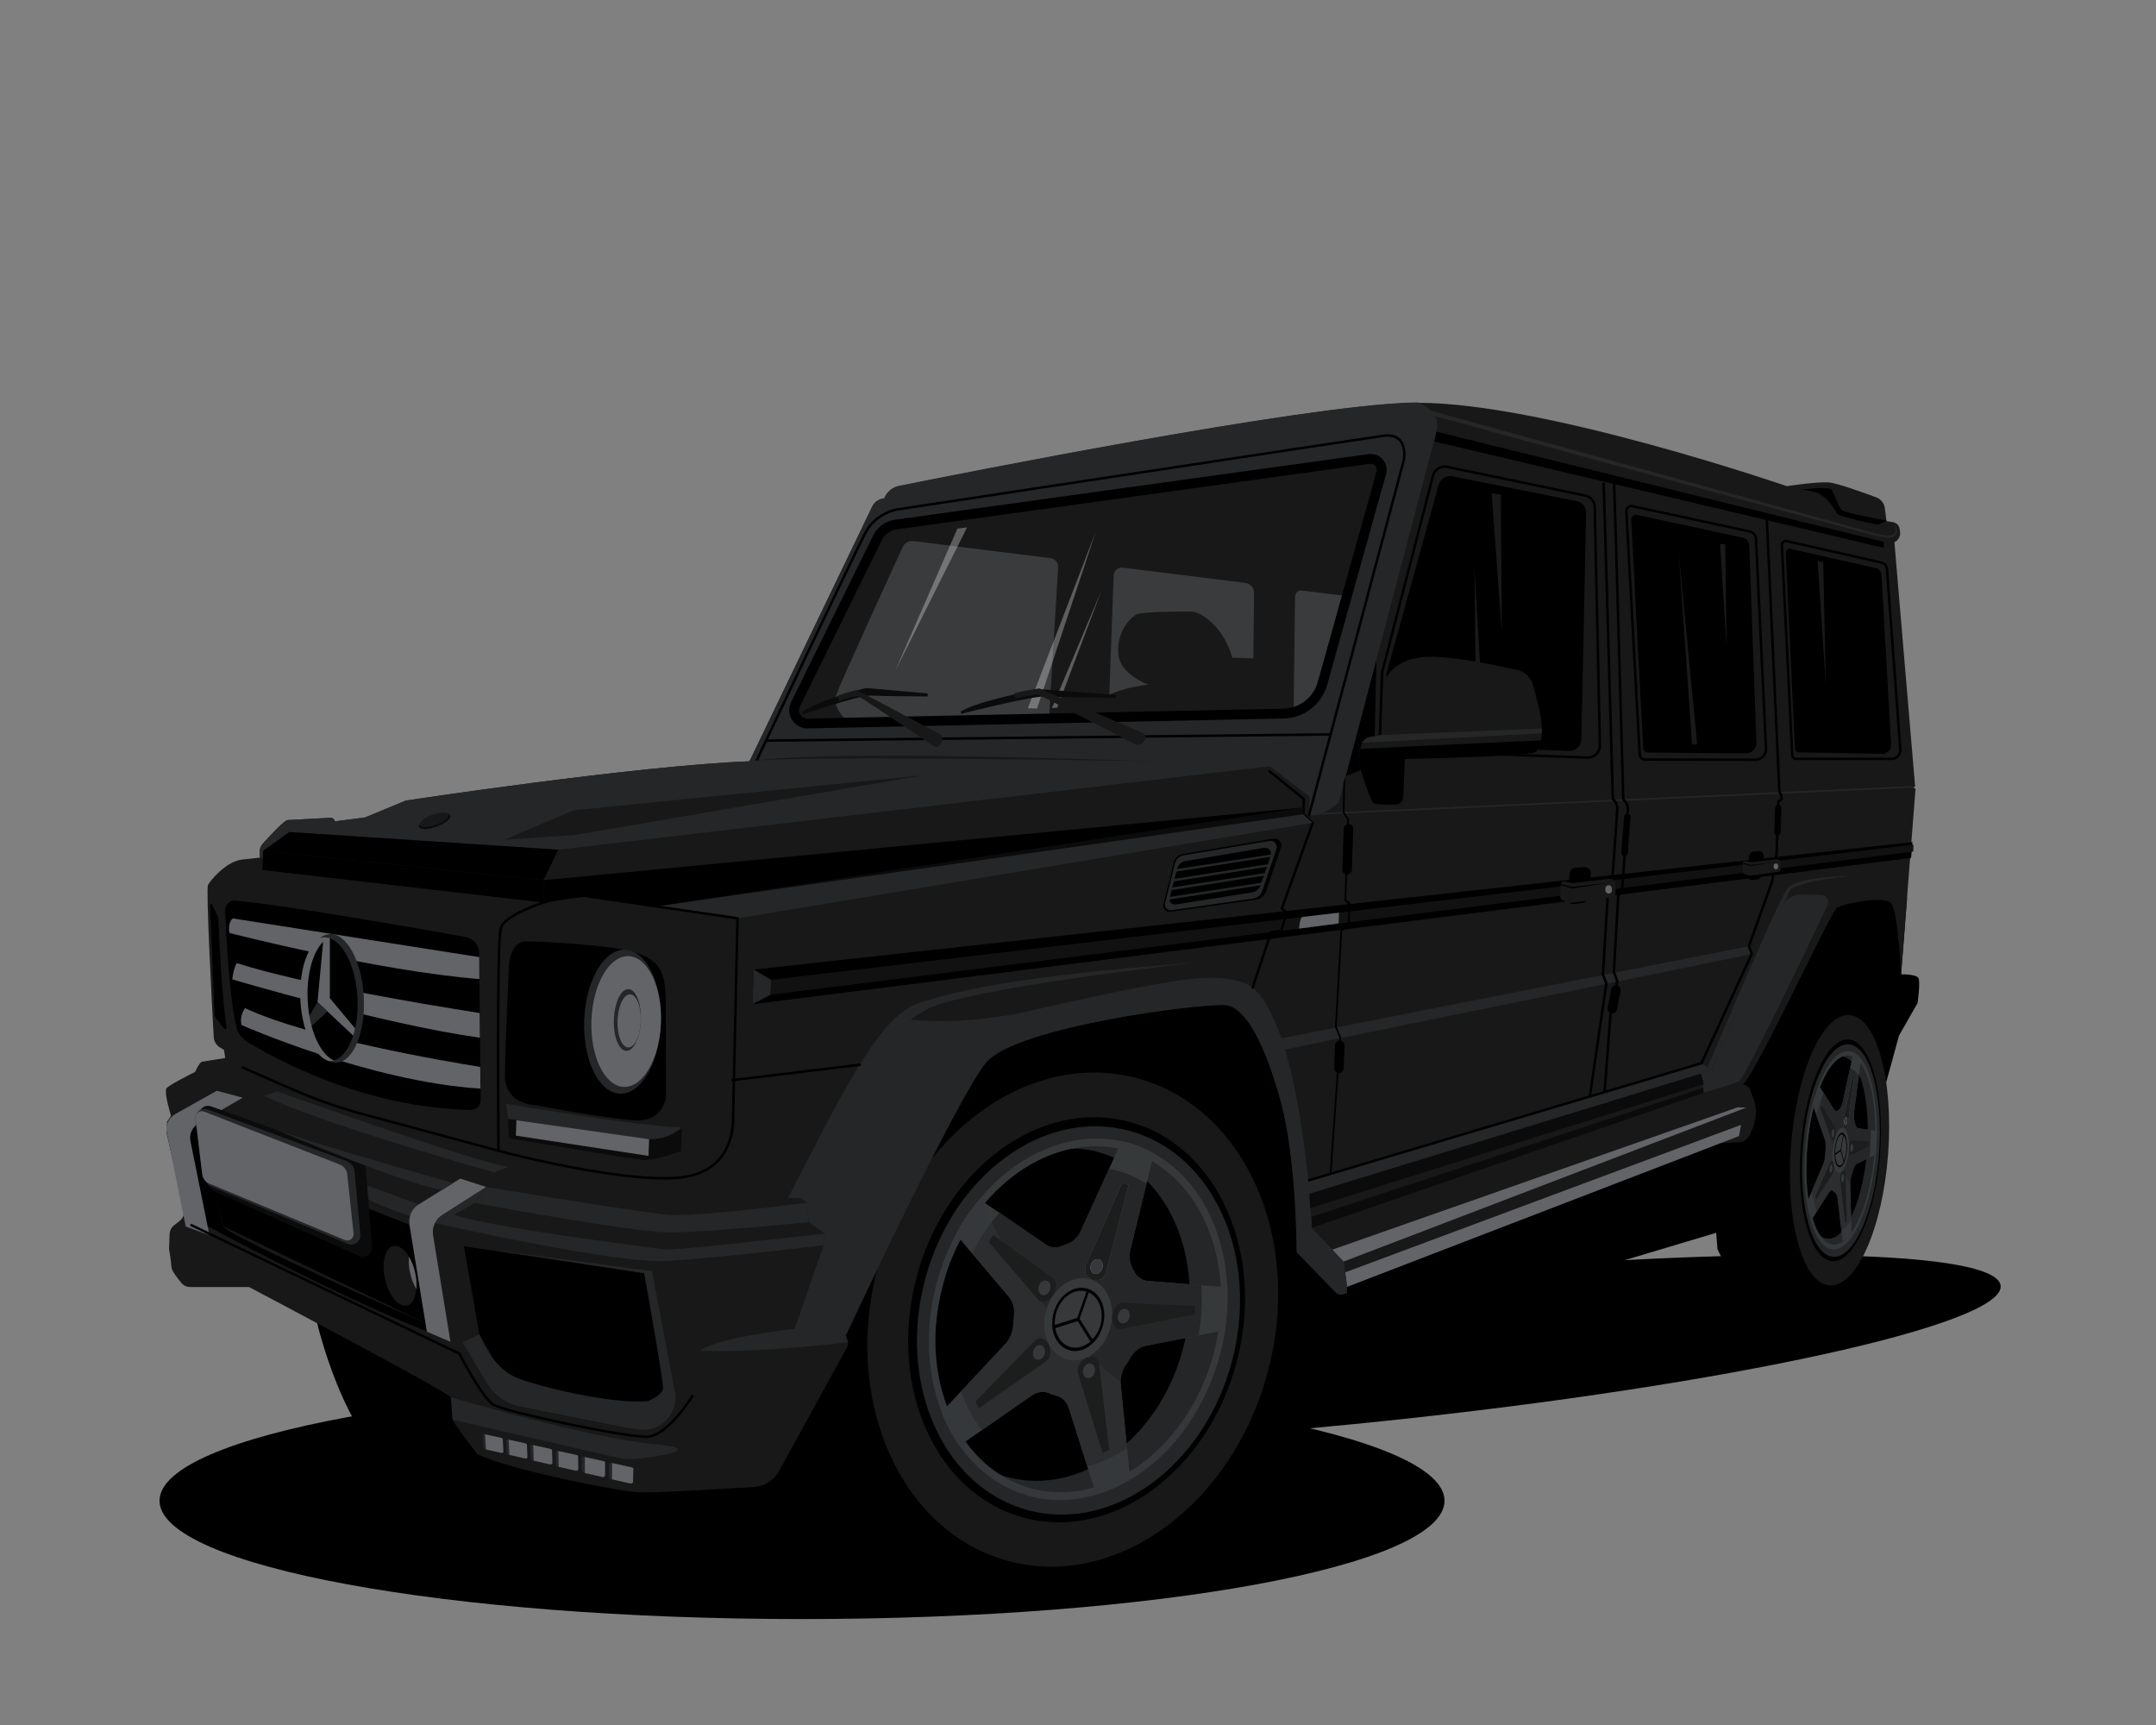 <?xml version="1.0" encoding="UTF-8" standalone="no"?>
<!DOCTYPE svg PUBLIC "-//W3C//DTD SVG 1.1//EN" "http://www.w3.org/Graphics/SVG/1.1/DTD/svg11.dtd">
<!-- Created with Vectornator (http://vectornator.io/) -->
<svg height="100%" stroke-miterlimit="10" style="fill-rule:nonzero;clip-rule:evenodd;stroke-linecap:round;stroke-linejoin:round;" version="1.1" viewBox="0 0 1500 1200" width="100%" xml:space="preserve" xmlns="http://www.w3.org/2000/svg" xmlns:vectornator="http://vectornator.io" xmlns:xlink="http://www.w3.org/1999/xlink">
<rect x="0" y="0" width="1500" height="1200" fill="#808080" stroke="none"/>
<defs/>
<g id="Untitled" vectornator:layerName="Untitled">
<path d="M962.673 988.572C1202.55 963.537 1394.73 921.378 1391.92 894.407C1389.1 867.437 1192.36 865.867 952.479 890.902C712.599 915.937 520.42 958.096 523.234 985.066C526.049 1012.04 722.792 1013.61 962.673 988.572Z" fill="#000000" fill-rule="nonzero" opacity="1" stroke="none"/>
<path d="M218.7 912.4C218.7 912.4 234.7 988.8 270.5 1019.1C293.9 1038.9 322.6 1049.2 347.4 1048.7C372.2 1048.2 579 1066.9 579 1066.9C579 1066.9 569.5 1005.5 561.3 1000.3C553.1 995.2 512.9 925.9 505.2 927.3C497.5 928.7 218.7 912.4 218.7 912.4Z" fill="#000000" fill-rule="nonzero" opacity="1" stroke="none"/>
<path d="M463.3 763.3C463.3 763.3 463.1 765.7 461.7 768.7C457.2 773.5 451.2 776.1 443.5 776C377.7 775.2 352.7 756.4 362 755.8C371.4 755.2 407.8 734.5 407.8 734.5L422.5 672.7L426.1 659.3C433.6 660.4 439.8 661.6 443.5 663C457.5 668.3 462.7 674.4 462.9 696.4C463.3 718.4 463.3 763.3 463.3 763.3Z" fill="#181818" fill-rule="nonzero" opacity="1" stroke="none"/>
<path d="M744.2 1106.6L545.2 1083.3C545.2 1083.3 513.4 1033.1 515.4 999.4C517.4 965.7 599.9 661.3 599.9 661.3L868.9 654.9L1301.2 580.7L1326.8 625L1322.7 677.8C1322.7 677.8 1333.2 677.6 1334.7 680.4C1336.2 683.1 1334.1 697.8 1334.1 697.8L1321.2 720.4L1273.6 894.2L1232.7 895.3C1216 894.7 1201.1 884.3 1194.9 868.8L1194 857.6L925.1 938L845.8 1009.5L744.2 1106.6Z" fill="#000000" fill-rule="nonzero" opacity="1" stroke="none"/>
<path d="M558 1126.3C804.871 1126.3 1005 1089.45 1005 1044C1005 998.547 804.871 961.7 558 961.7C311.129 961.7 111 998.547 111 1044C111 1089.45 311.129 1126.3 558 1126.3Z" fill="#000000" fill-rule="nonzero" opacity="1" stroke="none"/>
<path d="M882.199 953.824C906.686 861.014 865.714 769.73 790.686 749.936C715.659 730.141 634.987 789.331 610.5 882.141C586.014 974.951 626.986 1066.24 702.014 1086.03C777.041 1105.82 857.713 1046.63 882.199 953.824Z" fill="#181818" fill-rule="nonzero" opacity="1" stroke="none"/>
<path d="M1332.7 548.6L1322.6 677.9C1322.6 677.9 1320.6 633.4 1315.6 628.2C1310.6 622.9 1282.6 628.6 1278.1 631.4C1273.6 634.2 1219.3 752.2 1212.4 754.2L1214.7 755.1C1216 755.6 1217 756.6 1217.5 757.9L1219.7 763.6C1222.4 770.3 1222.3 777.8 1219.5 784.5L1217.6 789C1216.2 792.3 1213 794.6 1209.4 794.7L1195.2 795.2L937.2 895.2L937 899.6L934.299 900.4C932.499 900.9 930.5 900.4 929.2 899L902.099 871C902.099 871 902.199 806 890.799 765.2C879.399 724.4 866.4 701.4 853.4 699.3C840.4 697.2 706.7 713.8 685.9 739.3C666.8 762.7 600.7 902.9 589.9 925.9C588.9 928 588.4 929.1 588.4 929.1L589.7 932.4C590.3 933.9 590.2 935.7 589.4 937.1L542 1023.4C538.5 1029.8 532 1033.9 524.7 1034.4C502.1 1035.8 453.7 1038.7 443.7 1038.1C430.6 1037.4 355.2 1022.8 332 1011.5C332 1011.5 315.1 989.4 314.9 987.6C314.7 985.7 314.8 975.3 313.6 972C312.4 968.7 173.2 895.3 173.2 895.3L132.1 895.3C130.9 895.3 129.8 895 128.7 894.5C127.8 894.1 127 893.4 126.4 892.7C123.6 889.4 119.4 883.9 119.3 881.6C119.2 878.1 117.6 868.9 117.6 868.9L118 858.5C118 857.9 118.1 857.3 118.3 856.7C118.7 855 119.7 853.5 121.1 852.4L124.9 849.4C127.5 847.4 128.7 844 127.9 840.8L115.9 788.2L116.2 780.4L119 776.2C119 776.2 114.2 761 115.7 757.3C116.5 755.2 135.7 745.7 135.7 745.7C135.7 745.7 138.9 738.8 140.5 738.6C142.1 738.4 156.7 736 156.7 736L155.8 730.3L153.2 728.8C150.6 727.3 148.9 724.5 148.7 721.5C147.5 700.4 143.2 618.9 144.7 615.7C145.9 613.1 156.8 599.5 168.1 598L180.8 596.6L180.8 595.6L180.7 593.1C180.6 590.8 181.4 588.6 182.9 586.9C187.6 581.7 197.8 570.6 200.2 570.5C202.8 570.4 222.7 569.3 230 568.9C231.5 568.8 232.8 570 232.9 571.4L253.9 568.7L282.5 556.9C282.5 556.9 442.5 532.6 521.5 529.6L522.1 528.3L606.8 352.5C608.2 349.5 611 347.5 614.3 346.9L615.2 346.8C616.9 342.4 620.7 339.1 625.3 338.2C670 329.2 902.8 282.9 980.4 280.3C982.4 280.2 984.5 280.2 986.7 280.2C1074.7 280.2 1243.2 338.2 1243.2 338.2C1243.2 338.2 1263.8 335 1272.3 335.6C1277.9 336 1296.3 342.6 1305.4 346C1308.6 347.2 1310.8 350 1311.3 353.3L1312.5 362.5L1317 363.3L1317.1 363.3L1317.2 363.3C1319.4 363.7 1321.2 365.5 1321.6 367.8L1321.9 369.6C1322.5 372.7 1320.9 375.8 1318 377.2L1332.4 547C1332.4 547 1331.5 547.4 1331.5 548.1L1331.5 548.2C1331.7 548.5 1332.7 548.6 1332.7 548.6Z" fill="#181818" fill-rule="nonzero" opacity="1" stroke="none"/>
<path d="M296 920.4L155.4 853.1L140.6 795.4L284.9 852L296 920.4Z" fill="#000000" fill-rule="nonzero" opacity="1" stroke="none"/>
<path d="M333.5 928.2L322.8 867L448.2 885.7L464.8 971L450 982.3C450 982.3 409.3 979.8 406.1 978.6C402.9 977.4 355.8 967.1 355.2 966C354.6 964.9 333.5 928.2 333.5 928.2Z" fill="#000000" fill-rule="nonzero" opacity="1" stroke="none"/>
<path d="M463.3 763.3C463.3 763.3 463.1 765.7 461.7 768.7C459.5 773.5 454.5 779.8 442.9 779.4C424.2 778.7 372.5 768.8 372.5 768.8C372.5 768.8 351.1 768.6 351.3 747.7C351.5 726.8 354.1 671.6 354.1 671.6C354.1 671.6 354.7 655 366 654.9C374.3 654.8 405.2 656.4 426.4 659.4C433.9 660.5 440.1 661.7 443.8 663.1C457.8 668.4 463 674.5 463.2 696.5C463.3 718.4 463.3 763.3 463.3 763.3Z" fill="#000000" fill-rule="nonzero" opacity="1" stroke="none"/>
<path d="M291.4 837.8L253 823.8L248.5 829.9C248.5 829.9 262.6 839.5 289.5 847L291.4 837.8Z" fill="#242627" fill-rule="nonzero" opacity="1" stroke="none"/>
<path d="M296 920.4C296 920.4 158.3 859.9 155.4 853.1C152.5 846.3 138.5 776.5 138.5 776.5L136.2 770.5L123.5 780.6L143.8 852.6C143.8 852.6 229.6 899.3 297.1 926.3L296 920.4Z" fill="#000000" fill-rule="nonzero" opacity="1" stroke="none"/>
<path d="M474.4 784.3L473.8 800.8C473.8 800.8 455 807.9 446.2 806.9C437.4 805.9 353.8 791.8 353.8 791.8L353.5 778.4L364.8 776.4L448.3 788.5L474.4 784.3Z" fill="#0b0b0b" fill-rule="nonzero" opacity="1" stroke="none"/>
<path d="M937.2 895.2L1209.9 790.3L1211.3 782.5L935.9 885.1L937.2 895.2Z" fill="#626467" fill-rule="nonzero" opacity="1" stroke="none"/>
<path d="M524.4 674.5L523.5 698.6L1329.6 596.8L1330.6 585.8L524.4 674.5Z" fill="#000000" fill-rule="nonzero" opacity="1" stroke="none"/>
<path d="M860.395 947.487C880.472 871.391 846.877 796.546 785.36 780.316C723.843 764.086 657.698 812.616 637.621 888.712C617.545 964.807 651.139 1039.65 712.656 1055.88C774.174 1072.11 840.319 1023.58 860.395 947.487Z" fill="#000000" fill-rule="nonzero" opacity="1" stroke="none"/>
<path d="M536.5 681.6L536.1 692L1331.1 592.4L1331.3 587.6L536.5 681.6Z" fill="#121112" fill-rule="nonzero" opacity="1" stroke="none"/>
<path d="M957.6 458.9L956 531.8L936.2 540L957.6 458.9Z" fill="#000000" fill-rule="nonzero" opacity="1" stroke="none"/>
<path d="M1185.4 756.6L912.2 846.6L912.6 854.2L1185.3 760.3L1185.4 756.6Z" fill="#0b0b0b" fill-rule="nonzero" opacity="1" stroke="none"/>
<path d="M1240.1 629.8C1240.1 629.8 1244.7 621.9 1253 622.2L1267.4 622.7C1270.8 622.8 1273 626.4 1271.6 629.5C1259.2 655.8 1214.6 748.7 1210.1 752C1208 753.5 1185.4 760.2 1185.4 760.2L1183.5 746.8L1190.8 744.6L1240.1 629.8Z" fill="#242627" fill-rule="nonzero" opacity="1" stroke="none"/>
<path d="M910.9 830.5L1190.6 744.7L1183.9 739.6L909.5 821.4L910.9 830.5Z" fill="#242627" fill-rule="nonzero" opacity="1" stroke="none"/>
<path d="M1332.5 546.7C1332.5 546.7 1331.6 547.2 1331.6 547.8L1331.6 547.9L936.1 565.9L934.7 566L916.1 566.8C917.5 566.5 918.9 566 920.3 565.5L934.4 564.9L935.6 564.8L1332.5 546.7Z" fill="#242627" fill-rule="nonzero" opacity="1" stroke="none"/>
<path d="M999.4 300.3L931.4 558.3C931.4 558.3 920.8 568.1 910.7 567.2L911.2 554.3L883.5 533C883.5 533 594.2 519.2 521.5 529.5L606.9 352.3C608.3 349.3 611.1 347.3 614.4 346.7L615.3 346.6C617 342.2 620.8 338.9 625.4 338C670.1 329 902.9 282.7 980.5 280.1C982.5 280 984.6 280 986.8 280C995 283.6 1002.2 289.9 999.4 300.3Z" fill="#242627" fill-rule="nonzero" opacity="1" stroke="none"/>
<path d="M997.9 307.1L1310.5 381.1L1310.7 377L999.4 300.3L997.9 307.1Z" fill="#000000" fill-rule="nonzero" opacity="1" stroke="none"/>
<path d="M961 329L937 414.7L920 475.5C917.2 485.4 909.5 492.8 899.9 495.5C897.7 496.1 895.3 496.4 893 496.5L871.5 496.9L771.2 499L729.8 499.9L590.6 502.8L562 503.4C555 503.5 550.4 496.2 553.5 490L610.6 374.2C613 369.2 617.8 365.8 623.3 365L952.6 319.4C958.1 318.5 962.6 323.6 961 329Z" fill="#181818" fill-rule="nonzero" opacity="1" stroke="none"/>
<path d="M910.7 567.2L976.7 320C976.7 320 980.5 300.6 962.2 303.2C943.9 305.8 623.5 354.5 623.5 354.5C623.5 354.5 609.7 357.2 602.8 369.4C595.9 381.6 523.2 535.9 523.2 535.9" fill="none" opacity="1" stroke="#000000" stroke-linecap="butt" stroke-linejoin="miter" stroke-width="1.707"/>
<path d="M736.2 394.7L729.8 499.8L590.6 502.7C586.9 499.2 578.9 491.6 581.8 483.4C584.9 474.7 618.8 400.5 628 380.6C629.3 377.7 632.4 376 635.6 376.4L731 388.3C734.1 388.7 736.4 391.5 736.2 394.7Z" fill="#393b3d" fill-rule="nonzero" opacity="1" stroke="none"/>
<path d="M871.6 496.9L771.2 499L774.8 400.5C774.9 397.1 777.9 394.5 781.3 394.9L866.4 405.5C869.9 405.9 872.6 408.9 872.5 412.4L872 458L871.6 496.9Z" fill="#393b3d" fill-rule="nonzero" opacity="1" stroke="none"/>
<path d="M937.1 414.7L920.1 475.5C917.3 485.4 909.6 492.8 900 495.5L901 415C901 412.4 903.3 410.4 905.9 410.8L937.1 414.7Z" fill="#393b3d" fill-rule="nonzero" opacity="1" stroke="none"/>
<path d="M874.6 496.9L767.8 499.1L768.3 484.9C782.8 477.4 799.2 476.3 799.2 476.3C799.2 476.3 779.1 469.7 778 454.6C776.9 439.6 786.4 429.2 791.3 427.2C795.3 425.6 819.3 425.4 828 425.4C830.3 425.4 832.6 426 834.7 427.1C852.4 436.5 857.3 457.5 857.3 457.5L874.7 458.1L874.6 496.9Z" fill="#181818" fill-rule="nonzero" opacity="1" stroke="none"/>
<path d="M1319.5 371C1317.8 374.6 1314.8 374.9 1303.9 372.3C1293 369.8 998.5 289.6 998.5 289.6L995.7 285.8L1304.2 370.9C1304.2 370.9 1316.4 374.6 1318.4 370.7C1319.5 368.5 1318.3 365.2 1317.2 363L1317.3 363L1317.4 363C1318.7 365.5 1320.4 369 1319.5 371Z" fill="#242627" fill-rule="nonzero" opacity="1" stroke="none"/>
<path d="M1252.3 340.7C1252.3 340.7 1271 338.2 1273.8 340.4C1276.5 342.6 1278.7 352.8 1281.5 354.9C1284.2 357 1312.7 362.2 1312.7 362.2C1312.7 362.2 1307.9 364.7 1306.8 364.9C1305.7 365.1 1279.4 359.5 1277.9 357.1C1276.4 354.8 1271.3 344 1261 341.9C1250.6 339.8 1252.3 340.7 1252.3 340.7Z" fill="#000000" fill-rule="nonzero" opacity="1" stroke="none"/>
<path d="M952.5 319.3L623.2 364.9C617.7 365.7 612.9 369.1 610.5 374.1L553.5 489.9C550.4 496.2 555.1 503.5 562 503.3L893.1 496.4C905.7 496.1 916.7 487.6 920.1 475.4L961 329C962.5 323.6 958.1 318.5 952.5 319.3Z" fill="none" opacity="1" stroke="#000000" stroke-linecap="butt" stroke-linejoin="miter" stroke-width="6.829"/>
<path d="M893.9 730.1L1218.8 663.7L1216.8 658.2L888.6 722.9L893.9 730.1Z" fill="#242627" fill-rule="nonzero" opacity="1" stroke="none"/>
<path d="M1123 336.7C1123.3 340 1129.4 556.4 1129.4 556.4C1129.4 556.4 1132.7 558 1132.5 563.2C1132.3 568.4 1128.4 621 1128.4 621L1125.9 622.7L1122.8 676.3L1125.2 682.4L1120.4 706.8L1116.4 759.2" fill="none" opacity="1" stroke="#000000" stroke-linecap="butt" stroke-linejoin="miter" stroke-width="1.707"/>
<path d="M1115.7 336.4C1116 339.7 1122.1 556.1 1122.1 556.1C1122.1 556.1 1125.4 557.7 1125.2 562.9C1125 568.1 1121.1 620.7 1121.1 620.7L1118.6 622.4L1115.2 678L1117.6 684.1L1106.1 762.8" fill="none" opacity="1" stroke="#000000" stroke-linecap="butt" stroke-linejoin="miter" stroke-width="1.707"/>
<path d="M933.8 647.9L930 714.5L933 721.6L933 721.7L926.3 816.9L925.1 816.8L931.8 721.7L928.8 714.6L928.8 714.5L932.6 647.4L937.9 641.2L938.3 628.9L935.4 626.7L937.4 570.3L934.5 566L934.2 565.6L934.2 565.4C934.2 565.3 934.2 565.1 934.2 564.8C934.2 562.1 934.4 552.7 934.6 545.3L936 540C935.8 546.1 935.5 557.9 935.4 564.7C935.4 564.9 935.4 565 935.4 565.2L935.9 565.9L938.6 569.9L936.6 626L939.5 628.2L939 641.6L933.8 647.9Z" fill="#000000" fill-rule="nonzero" opacity="1" stroke="none"/>
<path d="M909.5 821.4L1183.8 739.6L1218.7 663.6L1216.8 658.2L1232.9 613.2L1236 594.5L1237.3 557.4C1237.3 557.4 1239.6 556.5 1239.6 555.5C1239.6 554.5 1239.3 552.5 1238 551L1229.2 360.2" fill="none" opacity="1" stroke="#000000" stroke-linecap="butt" stroke-linejoin="miter" stroke-width="1.707"/>
<path d="M937.2 895.201L937 899.6L934.3 900.401C932.5 900.901 930.5 900.4 929.2 899L902.1 871C902.1 871 902.2 806 890.8 765.201C879.4 724.401 866.4 701.4 853.4 699.3C840.4 697.2 706.7 713.8 685.9 739.3C666.8 762.7 599.2 906.1 588.4 929.1L570 930.6C570 930.6 641.8 766.7 666.4 738.1C691 709.5 713.8 703.901 713.8 703.901C713.8 703.901 786.3 686.7 823.5 681.6C860.7 676.5 871.6 687.1 871.6 687.1C906.4 717.3 912.7 854.3 912.7 854.3L934.9 877.6L937.2 895.201Z" fill="#242627" fill-rule="nonzero" opacity="1" stroke="none"/>
<path d="M961.6 467.6L997 330.9C998.1 326.5 1002.5 323.8 1006.9 324.8L1103.1 344.8C1106.7 345.6 1109.4 348.7 1109.5 352.5L1113.1 518.5C1113.2 523.3 1109.3 527.2 1104.5 527L959.7 521.8L961.6 467.6Z" fill="none" opacity="1" stroke="#000000" stroke-linecap="butt" stroke-linejoin="miter" stroke-width="1.707"/>
<path d="M831.3 669.7C833.7 669.5 671.7 687.3 644.3 702.4C617.8 717 606 739.3 590.4 767.9C574.9 796.5 562.5 828.2 556.6 833.6L548.3 833.3C548.3 833.3 576.7 777.9 584 764.9C603.6 730.4 619.5 703.7 641.4 697C665.4 689.6 706.9 678.9 831.3 669.7Z" fill="#242627" fill-rule="nonzero" opacity="1" stroke="none"/>
<path d="M964.7 468.3L1000.9 337.4C1002.1 333.1 1006.3 330.5 1010.7 331.4L1097.1 348.7C1100.9 349.5 1103.6 352.8 1103.5 356.7L1100.2 514.3C1100.1 518.9 1096.2 522.6 1091.6 522.4L962.9 517.7L964.7 468.3Z" fill="#000000" fill-rule="nonzero" opacity="1" stroke="none"/>
<path d="M1025.8 393.9L1032 502.5L1027 502.3L1025.8 393.9Z" fill="#ffffff" fill-rule="nonzero" opacity="0.1" stroke="none"/>
<path d="M1072.7 510.1C1072.6 511.8 1072.4 513.5 1072.2 515C1071.6 518.7 1070.4 521.8 1068.4 523.1C1068.3 523.2 1068.2 523.2 1068.1 523.3C1066.7 524.1 1060.4 524.7 1051.6 525.3L1051.5 525.3C1027.1 526.9 984.2 527.9 978 528L977.3 528L976.3 554.6C976.2 557.4 973.9 559.7 971.1 559.7C969 559.7 966.6 559.8 964.2 559.7C960.4 559.6 956.9 559.4 955.8 558.8C953.4 557.6 947.2 537.4 945.3 531C944.9 529.8 944.9 528.5 945.1 527.2L946.4 521L947 518.4C947.1 517.7 947.4 517.1 947.7 516.5C948.7 514.6 950.6 513.2 952.7 512.7L960 511.3L960.8 511.1L961.7 510.9C961.7 510.9 963.3 481.2 963.8 475C964.3 468.8 973.1 456.3 997.4 456.9C1015 457.3 1041.9 463 1055.6 466.1C1060.9 467.3 1065.2 471.4 1066.6 476.7C1068.2 482.5 1070.2 490 1071.3 495C1072 498.3 1072.5 502.4 1072.6 506.5C1072.6 506.9 1072.6 507.3 1072.6 507.7C1072.8 508.7 1072.7 509.4 1072.7 510.1Z" fill="#181818" fill-rule="nonzero" opacity="1" stroke="none"/>
<path d="M1072.7 510.1L947.7 516.7C948.7 514.8 950.6 513.4 952.7 512.9L960.9 511.3L1072.7 506.8C1072.8 507.9 1072.8 509 1072.7 510.1Z" fill="#242627" fill-rule="nonzero" opacity="1" stroke="none"/>
<path d="M1140.8 524.9L1131.5 355.6C1131.4 353.4 1133.4 351.6 1135.6 352.1L1217.3 369.7C1219.8 370.2 1221.6 372.4 1221.7 374.9L1228.7 520.9C1228.9 525 1225.6 528.5 1221.5 528.5L1144.5 528.4C1142.5 528.4 1140.9 526.8 1140.8 524.9Z" fill="none" opacity="1" stroke="#000000" stroke-linecap="butt" stroke-linejoin="miter" stroke-width="1.707"/>
<path d="M1143.2 520.1L1134.9 361.7C1134.8 359.5 1136.8 357.7 1139 358.2L1212.6 374.1C1215.1 374.6 1216.9 376.8 1217 379.3L1222 516.6C1222.2 520.7 1218.8 524.1 1214.7 524.1L1146.7 523.5C1144.9 523.6 1143.3 522.1 1143.2 520.1Z" fill="#000000" fill-rule="nonzero" opacity="1" stroke="none"/>
<path d="M1246.9 525L1239.7 379.4C1239.6 377.5 1241.3 376 1243 376.4L1309.2 391.4C1311.2 391.9 1312.7 393.7 1312.8 395.8L1322.1 521.4C1322.3 524.9 1319.6 527.9 1316.2 527.9L1249.9 527.9C1248.3 528 1247 526.7 1246.9 525Z" fill="none" opacity="1" stroke="#000000" stroke-linecap="butt" stroke-linejoin="miter" stroke-width="1.707"/>
<path d="M1248.8 520.5L1242.4 384.8C1242.3 382.9 1244 381.4 1245.7 381.8L1305.4 395.3C1307.4 395.8 1308.9 397.6 1309 399.8L1315.7 518C1315.8 521.5 1313.1 524.4 1309.8 524.4L1251.8 523.4C1250.2 523.5 1248.9 522.2 1248.8 520.5Z" fill="#000000" fill-rule="nonzero" opacity="1" stroke="none"/>
<path d="M934.8 877.6L1214.9 770.5L1209 770.3L927 869.3L934.8 877.6Z" fill="#626467" fill-rule="nonzero" opacity="1" stroke="none"/>
<path d="M1190.6 744.7C1190.6 744.7 1244.7 619.8 1245.7 618.9C1253.3 612.3 1288.8 609.3 1288.8 609.3C1288.8 609.3 1249.9 609.5 1243.4 618.1C1236.9 626.7 1187.9 742.7 1187.9 742.7L1190.6 744.7Z" fill="#242627" fill-rule="nonzero" opacity="1" stroke="none"/>
<path d="M911.7 840.4L1185.5 754.2L1183.3 746.9L910.9 830.5L911.7 840.4Z" fill="#0b0b0b" fill-rule="nonzero" opacity="1" stroke="none"/>
<path d="M1072.2 515C1071.6 518.7 1070.4 521.8 1068.4 523.1C1068.3 523.2 1068.2 523.2 1068.1 523.3C1066.7 524.1 1060.4 524.7 1051.6 525.3L1051.5 525.3C1027.1 526.9 984.2 527.9 978 528L977.3 528L976.3 554.6C976.2 557.4 973.9 559.7 971.1 559.7C969 559.7 966.6 559.8 964.2 559.7C960.4 559.6 956.9 559.4 955.8 558.8C953.4 557.6 947.2 537.4 945.3 531C944.9 529.8 944.9 528.5 945.1 527.2L946.4 521C979.8 519.2 1044.5 516.3 1072.2 515Z" fill="#000000" fill-rule="nonzero" opacity="1" stroke="none"/>
<path d="M883.2 536.5L907.1 555.8L906.7 566.5L913.3 572.4L891.8 632.1L895.4 635.1L891.3 647.5L884.4 648.4L871.5 687" fill="none" opacity="1" stroke="#000000" stroke-linecap="butt" stroke-linejoin="miter" stroke-width="1.707"/>
<path d="M906.7 566.5L455.5 630.7L415.8 624L906.9 561.7L906.7 566.5Z" fill="#0b0b0b" fill-rule="nonzero" opacity="1" stroke="none"/>
<path d="M455.5 630.7L513.1 638.9L913.3 572.4L906.7 566.5L455.5 630.7Z" fill="#242627" fill-rule="nonzero" opacity="1" stroke="none"/>
<path d="M937.1 608.4C935.3 608.3 933.8 606.8 933.9 605L934.9 576.5C935 574.7 936.5 573.2 938.3 573.3C940.1 573.4 941.6 574.9 941.5 576.7L940.5 605.2C940.4 607 938.9 608.5 937.1 608.4Z" fill="#000000" fill-rule="nonzero" opacity="1" stroke="none"/>
<path d="M1130.1 595.6C1128.9 595.5 1128 594.4 1128 593.2L1129.9 568C1130 566.8 1131.1 565.9 1132.3 565.9C1133.5 566 1134.4 567.1 1134.4 568.3L1132.5 593.5C1132.4 594.8 1131.3 595.7 1130.1 595.6Z" fill="#000000" fill-rule="nonzero" opacity="1" stroke="none"/>
<path d="M1236.5 581.2C1235.3 581.2 1234.3 580.1 1234.4 578.9L1235 561.9C1235 560.7 1236.1 559.7 1237.3 559.8C1238.5 559.8 1239.5 560.9 1239.4 562.1L1238.8 579.1C1238.8 580.3 1237.7 581.2 1236.5 581.2Z" fill="#000000" fill-rule="nonzero" opacity="1" stroke="none"/>
<path d="M931.4 746.5C929.6 746.4 928.1 744.9 928.2 743.1L928.8 727.2C928.9 725.4 930.4 723.9 932.2 724C934 724.1 935.5 725.6 935.4 727.4L934.8 743.3C934.8 745.1 933.3 746.5 931.4 746.5Z" fill="#000000" fill-rule="nonzero" opacity="1" stroke="none"/>
<path d="M1121 704.9C1119.2 704.5 1118 702.8 1118.4 701L1121 688.1C1121.4 686.3 1123.1 685.1 1124.9 685.5C1126.7 685.9 1127.9 687.6 1127.5 689.4L1124.9 702.3C1124.6 704.1 1122.8 705.3 1121 704.9Z" fill="#000000" fill-rule="nonzero" opacity="1" stroke="none"/>
<path d="M1092.1 607.5L1090.1 623.9C1089.8 626.8 1092.2 629.2 1095 628.9L1100.5 628.3C1102.5 628.1 1104.1 626.5 1104.4 624.5L1106.8 608.3C1107.2 605.5 1104.9 602.9 1102 603.2L1096.1 603.7C1094 603.7 1092.3 605.4 1092.1 607.5Z" fill="#000000" fill-rule="nonzero" opacity="1" stroke="none"/>
<path d="M931.6 634.9L931.3 642.4L903.8 646C903.8 646 904.3 638.1 906.2 637.9C908.2 637.6 931.6 634.9 931.6 634.9Z" fill="#626467" fill-rule="nonzero" opacity="1" stroke="none"/>
<path d="M1124.1 615.5L1123.9 622.1C1123.9 623.2 1123 624.1 1122 624.2L1092.8 628.1C1092.4 628.1 1092 628.1 1091.7 628L1087 626.2C1086.1 625.9 1085.5 625 1085.6 624L1085.9 615.3C1085.9 615.2 1085.9 615 1085.9 614.9C1086.1 613.7 1087.3 612.9 1088.6 613.2L1093.6 614.3C1093.9 614.4 1094.1 614.4 1094.4 614.3L1119.8 611.3C1122.1 611.2 1124.2 613.1 1124.1 615.5Z" fill="#181818" fill-rule="nonzero" opacity="1" stroke="none"/>
<path d="M1121.7 613.8L1093.7 618.1L1085.9 615.8L1085.9 615.3C1085.9 615.2 1085.9 615 1085.9 614.9C1089 615.7 1093.7 617 1093.7 617L1121.7 613.8Z" fill="#000000" fill-rule="nonzero" opacity="1" stroke="none"/>
<path d="M1119.1 621.6C1117.9 621.6 1116.9 620.5 1116.9 619.3L1116.9 618C1116.9 616.8 1118 615.8 1119.2 615.8C1120.4 615.8 1121.4 616.9 1121.4 618.1L1121.4 619.4C1121.4 620.7 1120.4 621.7 1119.1 621.6Z" fill="#626467" fill-rule="nonzero" opacity="1" stroke="none"/>
<path d="M1217 595.5L1215.6 608.3C1215.4 610.5 1217 612.4 1219 612.2L1222.7 611.7C1224.1 611.5 1225.2 610.3 1225.4 608.7L1227.1 596.1C1227.4 593.9 1225.8 591.9 1223.8 592.1L1219.7 592.5C1218.3 592.6 1217.1 593.9 1217 595.5Z" fill="#000000" fill-rule="nonzero" opacity="1" stroke="none"/>
<path d="M1238.9 600.5L1238.7 605C1238.7 605.8 1238.1 606.4 1237.4 606.5L1217.4 609.2C1217.2 609.2 1216.9 609.2 1216.6 609.1L1213.4 607.9C1212.8 607.7 1212.4 607.1 1212.4 606.4L1212.6 600.5C1212.6 600.4 1212.6 600.3 1212.6 600.2C1212.8 599.4 1213.6 598.8 1214.4 599L1217.8 599.8C1218 599.8 1218.1 599.9 1218.3 599.8L1235.7 597.8C1237.6 597.6 1239 598.9 1238.9 600.5Z" fill="#181818" fill-rule="nonzero" opacity="1" stroke="none"/>
<path d="M1237.2 599.4L1218 602.4L1212.7 600.9L1212.7 600.6C1212.7 600.5 1212.7 600.4 1212.7 600.3C1214.8 600.9 1218.1 601.7 1218.1 601.7L1237.2 599.4Z" fill="#000000" fill-rule="nonzero" opacity="1" stroke="none"/>
<path d="M1235.5 604.7C1234.6 604.7 1234 603.9 1234 603.1L1234 602.2C1234 601.3 1234.8 600.7 1235.6 600.7C1236.5 600.7 1237.1 601.5 1237.1 602.3L1237.1 603.2C1237.1 604.1 1236.3 604.8 1235.5 604.7Z" fill="#626467" fill-rule="nonzero" opacity="1" stroke="none"/>
<path d="M816.7 599.8L809.5 629.1C808.8 632 811.2 634.7 814.2 634.3L874 625.8C877.2 625.3 879.8 623.1 880.9 620.1L891.2 589.6C892.3 586.2 889.5 582.9 886 583.4L822.9 594.1C819.8 594.7 817.4 596.9 816.7 599.8Z" fill="#000000" fill-rule="nonzero" opacity="1" stroke="none"/>
<path d="M817.5 600.5L810.6 628.3C809.9 631.1 812.2 633.6 815 633.2L871.7 625.1C874.7 624.7 877.2 622.6 878.2 619.7L888 590.8C889.1 587.6 886.4 584.4 883 585L823.3 595C820.5 595.5 818.2 597.7 817.5 600.5Z" fill="#242627" fill-rule="nonzero" opacity="1" stroke="none"/>
<path d="M819 604.2L813.8 624.7C813.2 627.2 815.3 629.6 817.9 629.2L871 620.8C873.8 620.4 876.1 618.5 877 615.8L884.1 595.2C885.1 592.2 882.6 589.3 879.5 589.8L824.3 599.1C821.7 599.7 819.6 601.7 819 604.2Z" fill="#000000" fill-rule="nonzero" opacity="1" stroke="none"/>
<path d="M817.3 606.5L884.3 596L885.2 594.3L817.3 604.8L817.3 606.5Z" fill="#242627" fill-rule="nonzero" opacity="1" stroke="none"/>
<path d="M815.6 613.3L882.6 602.8L883.5 601L815.7 611.6L815.6 613.3Z" fill="#242627" fill-rule="nonzero" opacity="1" stroke="none"/>
<path d="M814.5 619.3L881.5 608.8L882.4 607L814.5 617.5L814.5 619.3Z" fill="#242627" fill-rule="nonzero" opacity="1" stroke="none"/>
<path d="M812.6 625.9L878.4 615.6L879.3 613.8L812.7 624.1L812.6 625.9Z" fill="#242627" fill-rule="nonzero" opacity="1" stroke="none"/>
<path d="M733.8 699.2C733.8 699.2 682.3 714.4 633.5 709.3L612.4 719.8L556.7 833.5L561.4 836.6L562.5 850L573.5 857.9L573.2 865.9L550.6 931L569.9 930.4L681.5 741.1L733.8 699.2Z" fill="#242627" fill-rule="nonzero" opacity="1" stroke="none"/>
<path d="M561.4 836.7C561.4 836.7 485.4 846.8 464.6 845C443.7 843.2 338.2 825.7 338.2 825.7L330.3 836.9C330.3 836.9 439 856.9 463.6 857.3C488.2 857.7 562.5 850.2 562.5 850.2L561.4 836.7Z" fill="#242627" fill-rule="nonzero" opacity="1" stroke="none"/>
<path d="M299.8 850.2C299.8 850.2 426.4 879.1 462.9 877.2C499.4 875.3 573.2 866.2 573.2 866.2L573.5 858.2C573.5 858.2 470.1 870 463.2 869.2C456.3 868.4 340.4 853.9 316 845L330.2 836.9L338.1 825.7L299.8 850.2Z" fill="#242627" fill-rule="nonzero" opacity="1" stroke="none"/>
<path d="M588.4 929.1L590 933.7C590 933.7 528 941.5 487.2 939.6C487.2 939.6 495.6 931.1 553 924.4L552.3 929.9L588.4 929.1Z" fill="#242627" fill-rule="nonzero" opacity="1" stroke="none"/>
<path d="M900.2 531.1L388.5 591.1L201.2 578.8L183 591.8L182.8 597.7L180.7 595.6L180.6 593.1C180.5 590.8 181.3 588.6 182.8 586.9C187.5 581.7 197.7 570.6 200.1 570.5C202.7 570.4 222.6 569.3 229.9 568.9C231.4 568.8 232.7 570 232.8 571.4L253.8 568.7L282.4 556.9C282.4 556.9 442.4 532.6 521.4 529.6L522 528.3L526.4 529C578.5 525 900.2 531.1 900.2 531.1Z" fill="#242627" fill-rule="nonzero" opacity="1" stroke="none"/>
<path d="M350.7 584.2L399.2 563.7L642.5 539.3L399.6 580.9L350.7 584.2Z" fill="#181818" fill-rule="nonzero" opacity="1" stroke="none"/>
<path d="M388.5 591.1L378.1 612.3L183.1 591.9L201.3 578.8L388.5 591.1Z" fill="#000000" fill-rule="nonzero" opacity="1" stroke="none"/>
<path d="M183.1 591.9L182.6 605.2L378.3 627.9L378.1 612.3L183.1 591.9Z" fill="#000000" fill-rule="nonzero" opacity="1" stroke="none"/>
<path d="M378.1 612.3L906.9 561.7L455.5 630.7L406.7 623.3L378.3 627.9L378.1 612.3Z" fill="#000000" fill-rule="nonzero" opacity="1" stroke="none"/>
<path d="M303.759 575.033C309.776 572.834 314.039 569.369 313.281 567.294C312.522 565.219 307.03 565.32 301.013 567.52C294.996 569.719 290.733 573.184 291.491 575.259C292.25 577.334 297.742 577.233 303.759 575.033Z" fill="#0b0b0b" fill-rule="nonzero" opacity="1" stroke="none"/>
<path d="M303.359 573.749C308.858 571.739 312.746 568.554 312.045 566.635C311.343 564.715 306.317 564.789 300.819 566.799C295.321 568.808 291.432 571.993 292.133 573.913C292.835 575.832 297.861 575.758 303.359 573.749Z" fill="#181818" fill-rule="nonzero" opacity="1" stroke="none"/>
<path d="M459.812 711.726C460.812 684.076 449.678 661.229 434.943 660.695C420.207 660.162 407.45 682.144 406.449 709.794C405.448 737.445 416.582 760.292 431.318 760.825C446.054 761.359 458.811 739.376 459.812 711.726Z" fill="#242627" fill-rule="nonzero" opacity="1" stroke="none"/>
<path d="M459.842 711.495C460.751 686.384 450.661 665.635 437.305 665.152C423.949 664.669 412.385 684.633 411.476 709.745C410.567 734.856 420.657 755.605 434.013 756.088C447.369 756.572 458.933 736.607 459.842 711.495Z" fill="#626467" fill-rule="nonzero" opacity="1" stroke="none"/>
<path d="M445.873 709.9C446.303 698.034 442.445 688.263 437.257 688.075C432.07 687.887 427.516 697.354 427.086 709.22C426.657 721.086 430.514 730.857 435.702 731.045C440.89 731.233 445.444 721.766 445.873 709.9Z" fill="#242627" fill-rule="nonzero" opacity="1" stroke="none"/>
<path d="M445.828 710.494C446.197 700.284 442.873 691.876 438.402 691.714C433.932 691.553 430.008 699.698 429.639 709.908C429.269 720.119 432.594 728.527 437.064 728.689C441.534 728.85 445.458 720.705 445.828 710.494Z" fill="#626467" fill-rule="nonzero" opacity="1" stroke="none"/>
<path d="M169 742.7L202.3 757.3C218.8 764.6 235.9 770.6 253.3 775.3L352.3 802C352.3 802 433.2 823 472.7 819.2C512.2 815.4 510 778.4 510 778.4L513.1 638.8L406.6 623.2C406.6 623.2 387 624.6 378.3 627.8C378.3 627.8 351.3 636.3 348.4 645.6C345.5 654.9 346.8 800.2 346.8 800.2" fill="none" opacity="1" stroke="#000000" stroke-linecap="butt" stroke-linejoin="miter" stroke-width="1.707"/>
<path d="M232.9 737.7C223.7 735.9 215.5 718.3 214.1 696.5C212.7 674.7 218.6 656.3 227.5 653.3C236.7 655.1 244.9 672.7 246.3 694.5C247.7 716.3 241.8 734.8 232.9 737.7Z" fill="#0b0b0b" fill-rule="nonzero" opacity="1" stroke="none"/>
<path d="M509.6 751.4L598.2 740.7" fill="none" opacity="1" stroke="#000000" stroke-linecap="butt" stroke-linejoin="miter" stroke-width="1.707"/>
<path d="M334.4 765.4C334.4 769.2 331.4 772.2 327.6 772.1C252.8 770.7 190.5 736.1 172.1 724.8C168.3 722.5 165.5 718.7 164.5 714.4C159.5 693.5 157.3 650.4 156.6 633.3C156.5 629.3 159.8 626.1 163.8 626.5C198.3 629.6 293.9 646.4 324 651.8C329.3 652.8 333.3 657.4 333.3 662.8L333.3 665.8L333.5 681.1L333.8 704.7L333.8 706.9L334 721.9L334.2 742.1L334.4 757.3L334.4 765.4Z" fill="#000000" fill-rule="nonzero" opacity="1" stroke="none"/>
<path d="M333.9 721.9C266.5 712.5 161.6 681.3 161.6 681.3C162.6 672.7 164.8 670 164.8 670C209.7 684.4 294.1 698.5 333.7 704.7L333.7 706.9L333.9 721.9Z" fill="#626467" fill-rule="nonzero" opacity="1" stroke="none"/>
<path d="M334.3 757.3C257.3 752.5 168.1 713.1 168.1 713.1C166.3 706.7 170.5 701.3 170.5 701.3C215.3 722.3 309.4 738.2 334.1 742.2L334.3 757.3Z" fill="#626467" fill-rule="nonzero" opacity="1" stroke="none"/>
<path d="M333.5 681.1C261 675.2 159.6 649 159.6 649C158.3 641.3 162 638.9 162 638.9L333.4 665.8L333.5 681.1Z" fill="#626467" fill-rule="nonzero" opacity="1" stroke="none"/>
<path d="M225.4 734.7L229.8 738.1L234.3 739.2L242.4 732.9L250.2 712.7C250.2 712.7 253.1 692.9 250.9 693.4C248.7 693.9 247.7 675 247.6 674.4C247.4 673.8 242.4 662.7 242.4 662.7L236.3 654.6L229.5 651.5L225.1 652L219.2 658.9L214.7 668.5L212.2 679.3C212.2 679.3 210.9 693.6 211.1 693.7C211.3 693.8 214.5 708.2 214.5 708.2L214.1 719.4L225.4 734.7Z" fill="#000000" fill-rule="nonzero" opacity="1" stroke="none"/>
<path d="M225.1 652.1L220.9 697.1L246.9 721.5L247.8 716.3L229.5 694.4L229.5 651.6L225.1 652.1Z" fill="#626467" fill-rule="nonzero" opacity="1" stroke="none"/>
<path d="M220.9 697.1L214.4 708.1C214.4 708.1 215.2 714.8 215.6 714.7C216 714.6 227.9 703.6 227.9 703.6L220.9 697.1Z" fill="#242627" fill-rule="nonzero" opacity="1" stroke="none"/>
<path d="M234.1 738.4C233.6 738.5 233.1 738.6 232.6 738.6C220.9 739.3 210.3 720.3 209 696.1C207.7 671.9 216.1 651.7 227.9 651C229.1 650.9 230.3 651.1 231.5 651.4C220.5 653.6 212.8 673.1 214.1 696.3C215.2 718 223.8 735.5 234.1 738.4Z" fill="#626467" fill-rule="nonzero" opacity="1" stroke="none"/>
<path d="M234.3 739.2C232.5 739.3 230.8 738.9 229 738.2C229.3 738.2 229.5 738.2 229.8 738.2C241.5 737.5 250 717.7 248.7 693.9C247.4 670.1 236.8 651.4 225.1 652.1C224.3 652.2 223.4 652.3 222.6 652.6C224.7 650.9 227 649.9 229.4 649.8C241.1 649.1 251.8 668.6 253.1 693.3C254.4 717.9 246 738.5 234.3 739.2Z" fill="#242627" fill-rule="nonzero" opacity="1" stroke="none"/>
<path d="M338.2 825.7L307.6 845.2C302.9 848.2 300.4 853.8 301.3 859.3L313.4 933.4L297 926.4L284.9 852C284 846.4 286.5 840.8 291.4 837.8L320.2 819.9L338.2 825.7Z" fill="#626467" fill-rule="nonzero" opacity="1" stroke="none"/>
<path d="M168.9 763.6L138.6 781.1C133.9 783.8 131.5 788.8 132.5 793.7L145.7 859.3L129.2 853.2L116 787.4C115 782.4 117.5 777.4 122.3 774.8L150.8 758.8L168.9 763.6Z" fill="#626467" fill-rule="nonzero" opacity="1" stroke="none"/>
<path d="M147.5 629.3L151.4 637.2C151.7 637.8 151.8 638.4 151.9 639C152.2 646.5 154.4 696.5 157.7 714.7C157.9 715.7 156.5 716.3 155.9 715.5L150.6 708.7C149.8 707.6 149.3 706.4 149.3 705L146.1 629.6C146.1 628.9 147.2 628.6 147.5 629.3Z" fill="#000000" fill-rule="nonzero" opacity="1" stroke="none"/>
<path d="M352 767.8C352 767.8 443.5 783.6 474.5 784.3C474.5 784.3 463.8 794.4 448.3 792.2C432.8 790 353.6 778.4 353.6 778.4L352 767.8Z" fill="#242627" fill-rule="nonzero" opacity="1" stroke="none"/>
<path d="M359.3 779.3L451.6 792.5L451.2 804.1L358.9 790L359.3 779.3Z" fill="#626467" fill-rule="nonzero" opacity="1" stroke="none"/>
<path d="M250.1 873.8L150.3 829.3C146.5 827.7 143.9 824.2 143.4 820.2L138.4 776.5C137.8 771.7 142.5 768 147 769.7L246.9 805.5C254.4 807.9 254.6 812.9 254.6 813.5L258.8 867.4C259.3 872.2 254.5 875.7 250.1 873.8Z" fill="#0b0b0b" fill-rule="nonzero" opacity="1" stroke="none"/>
<path d="M242 865.3L147.5 825.6C143.7 824 141.1 820.5 140.6 816.5L136 778.6C135.4 773.8 140.1 770.1 144.6 771.8L239 806.9C246.5 809.3 246.7 814.3 246.7 814.9L250.7 858.9C251.2 863.6 246.4 867.2 242 865.3Z" fill="#242627" fill-rule="nonzero" opacity="1" stroke="none"/>
<path d="M239.9 862.6L145.9 823.5C143 822.3 141 819.7 140.7 816.6L136 777.9C135.6 774.6 138.9 772 142 773.3L236.4 810.1C239.3 811.2 241.3 813.9 241.6 816.9L246 858.2C246.3 861.4 243 863.9 239.9 862.6Z" fill="#626467" fill-rule="nonzero" opacity="1" stroke="none"/>
<path d="M289.7 896.8C289.1 902.9 286.8 907.4 283.1 908.2C277.3 909.5 270.5 901.3 267.9 889.9C265.3 878.4 267.8 868.1 273.6 866.8C277.3 866 281.3 868.9 284.5 874.2C286.3 877.2 287.9 881 288.8 885.2C289.7 889.3 290 893.3 289.7 896.8Z" fill="#181818" fill-rule="nonzero" opacity="1" stroke="none"/>
<path d="M289.7 896.8C287.9 893.8 286.3 890 285.4 885.9C284.4 881.7 284.2 877.7 284.5 874.2C286.3 877.2 287.9 881 288.8 885.2C289.7 889.3 290 893.3 289.7 896.8Z" fill="#626467" fill-rule="nonzero" opacity="1" stroke="none"/>
<path d="M321.9 933.7L333.5 928.2C333.5 928.2 341.7 951.6 360.2 958.7C378.7 965.8 426.7 976.7 450.3 974.8C450.3 974.8 461.1 970.9 461.3 965.5C461.5 960.1 448.2 885.7 448.2 885.7L339.8 869L453.6 884.3L469.5 968C470.8 974.8 468.9 981.9 464.3 987.1C460.9 991 456.3 993.6 451.2 994.4C449.1 994.7 446.8 994.8 444.3 994.5C437.2 993.6 387 983.5 361.4 978.3C351.9 976.4 343.7 970.5 338.7 962.1L321.9 933.7Z" fill="#242627" fill-rule="nonzero" opacity="1" stroke="none"/>
<path d="M315.3 823C315.3 823 225.2 797.7 192.1 785.9C192.1 785.9 277.2 822.3 307.5 827.8L315.3 823Z" fill="#242627" fill-rule="nonzero" opacity="1" stroke="none"/>
<path d="M343.8 815.6C343.8 815.6 224.3 782.2 183.6 762.2L193 759.3C193 759.3 329.3 808.1 353.4 811.8L343.8 815.6Z" fill="#242627" fill-rule="nonzero" opacity="1" stroke="none"/>
<path d="M313.6 972C313.6 972 409.4 1000.4 454.5 1004.5C499.6 1008.6 441 1016 434.8 1015C428.6 1014 314.9 987.6 314.9 987.6L313.6 972Z" fill="#242627" fill-rule="nonzero" opacity="1" stroke="none"/>
<path d="M349.8 1001.3L350.2 1009.8C350.2 1010.5 349.5 1011 348.8 1010.8L338.1 1008.3L337.7 1008.2C337 1008 336.4 1007.4 336.4 1006.7C336.4 1006.7 336.1 1002.3 335.9 998.2C335.8 997.3 337.6 997.8 337.6 997.8L349 1000.3C349.4 1000.4 349.8 1000.8 349.8 1001.3Z" fill="#242627" fill-rule="nonzero" opacity="1" stroke="none"/>
<path d="M349.8 1001.3L350.2 1009.7C350.2 1010.4 349.5 1010.9 348.8 1010.7L338.1 1008.3L337.5 997.8L348.8 1000.3C349.4 1000.4 349.8 1000.8 349.8 1001.3Z" fill="#626467" fill-rule="nonzero" opacity="1" stroke="none"/>
<path d="M366.6 1005L366.9 1013.6C366.9 1014.3 366.2 1014.8 365.4 1014.6L354.3 1012.1L353.8 1012C353 1011.8 352.5 1011.2 352.5 1010.5C352.5 1010.5 352.3 1006 352.1 1001.9C352.1 1001 353.9 1001.5 353.9 1001.5L365.7 1004.1C366.3 1004.2 366.6 1004.6 366.6 1005Z" fill="#242627" fill-rule="nonzero" opacity="1" stroke="none"/>
<path d="M366.6 1005.1L366.9 1013.6C366.9 1014.3 366.2 1014.8 365.4 1014.6L354.4 1012.1L353.9 1001.5L365.6 1004.1C366.2 1004.2 366.6 1004.6 366.6 1005.1Z" fill="#626467" fill-rule="nonzero" opacity="1" stroke="none"/>
<path d="M384.1 1009L384.3 1017.8C384.3 1018.5 383.5 1019 382.8 1018.8L371.3 1016.2L370.8 1016.1C370 1015.9 369.4 1015.3 369.4 1014.6C369.4 1014.6 369.2 1010.1 369.1 1005.8C369.1 1004.9 370.9 1005.4 370.9 1005.4L383.2 1008.1C383.7 1008.2 384.1 1008.6 384.1 1009Z" fill="#242627" fill-rule="nonzero" opacity="1" stroke="none"/>
<path d="M384.1 1009.1L384.3 1017.7C384.3 1018.4 383.5 1018.9 382.7 1018.7L371.3 1016.1L371 1005.3L383.2 1008C383.7 1008.2 384.1 1008.6 384.1 1009.1Z" fill="#626467" fill-rule="nonzero" opacity="1" stroke="none"/>
<path d="M402.2 1013.1L402.3 1022C402.3 1022.7 401.5 1023.2 400.7 1023L388.8 1020.3L388.3 1020.2C387.5 1020 386.9 1019.4 386.9 1018.7C386.9 1018.7 386.8 1014.1 386.7 1009.8C386.7 1008.9 388.6 1009.4 388.6 1009.4L401.3 1012.2C401.8 1012.2 402.2 1012.6 402.2 1013.1Z" fill="#242627" fill-rule="nonzero" opacity="1" stroke="none"/>
<path d="M402.2 1013.2L402.3 1022C402.3 1022.7 401.5 1023.2 400.6 1023.1L388.7 1020.4L388.5 1009.4L401.1 1012.2C401.8 1012.2 402.2 1012.7 402.2 1013.2Z" fill="#626467" fill-rule="nonzero" opacity="1" stroke="none"/>
<path d="M421 1017.4L420.9 1026.4C420.9 1027.1 420 1027.6 419.2 1027.4L406.8 1024.6L406.3 1024.5C405.4 1024.3 404.9 1023.7 404.8 1022.9C404.8 1022.9 404.7 1018.2 404.7 1013.9C404.7 1013 406.7 1013.5 406.7 1013.5L419.9 1016.4C420.7 1016.5 421 1016.9 421 1017.4Z" fill="#242627" fill-rule="nonzero" opacity="1" stroke="none"/>
<path d="M421 1017.5L420.9 1026.4C420.9 1027.1 420 1027.7 419.2 1027.5L406.9 1024.7L406.9 1013.6L420 1016.5C420.6 1016.5 421 1017 421 1017.5Z" fill="#626467" fill-rule="nonzero" opacity="1" stroke="none"/>
<path d="M440.6 1021.8L440.4 1031C440.4 1031.7 439.5 1032.2 438.6 1032L425.7 1029L425.2 1028.9C424.3 1028.7 423.7 1028 423.7 1027.3C423.7 1027.3 423.7 1022.6 423.8 1018.1C423.8 1017.2 425.9 1017.7 425.9 1017.7L439.7 1020.7C440.2 1020.9 440.6 1021.3 440.6 1021.8Z" fill="#242627" fill-rule="nonzero" opacity="1" stroke="none"/>
<path d="M440.6 1021.9L440.4 1030.9C440.4 1031.6 439.5 1032.2 438.6 1032L425.8 1029.1L425.9 1017.8L439.5 1020.8C440.2 1020.9 440.6 1021.4 440.6 1021.9Z" fill="#626467" fill-rule="nonzero" opacity="1" stroke="none"/>
<path d="M536.5 681.6L524.4 674.5L523.5 698.6L536.1 692L536.5 681.6Z" fill="#242627" fill-rule="nonzero" opacity="1" stroke="none"/>
<path d="M925.7 510.9L533 515.2" fill="none" opacity="1" stroke="#000000" stroke-linecap="butt" stroke-linejoin="miter" stroke-width="1.707"/>
<path d="M715.1 492.7L762.3 370.1L721.5 492.9L715.1 492.7Z" fill="#ffffff" fill-rule="nonzero" opacity="0.3" stroke="none"/>
<path d="M735.5 492.4L766.6 410.1L731.9 492.5L735.5 492.4Z" fill="#ffffff" fill-rule="nonzero" opacity="0.3" stroke="none"/>
<path d="M776.4 483.5L723.2 479.4C723.2 479.4 678.9 487.7 668.2 495.2L669 496.5C669 496.5 717.7 484.1 727.1 484.5C736.5 485 776.4 485.5 776.4 485.5L776.4 483.5Z" fill="#0b0b0b" fill-rule="nonzero" opacity="1" stroke="none"/>
<path d="M795.8 510.2L723.1 478.9C723.1 478.9 707.5 481.1 705.6 482.6L706.6 485.9C706.6 485.9 720.1 482.6 722.8 483.5C725.4 484.4 789.9 517.8 789.9 517.8C789.9 517.8 793.1 519.3 795.6 516.1C798.1 513 795.8 510.2 795.8 510.2Z" fill="#181818" fill-rule="nonzero" opacity="1" stroke="none"/>
<path d="M645.4 482.4L602.5 478.6C602.5 478.6 566.7 487.7 558 495.7L558.6 497C558.6 497 598 483.5 605.6 483.9C613.2 484.3 645.4 484.5 645.4 484.5L645.4 482.4Z" fill="#0b0b0b" fill-rule="nonzero" opacity="1" stroke="none"/>
<path d="M654.8 511.2L597.3 480.6C596.5 480.2 595.6 480.1 594.8 480.3C591.7 481.1 584 483.1 582.8 484.4L583.9 487.6C583.9 487.6 595.2 483.5 597.3 484.4C599.4 485.3 650 519.3 650 519.3C650 519.3 652.5 520.8 654.6 517.5C656.6 514.2 654.8 511.2 654.8 511.2Z" fill="#181818" fill-rule="nonzero" opacity="1" stroke="none"/>
<path d="M133.2 852.3L319.5 941.6C319.5 941.6 335 971.3 342.7 976.8C350.3 982.3 437.1 1000.1 449.4 999.4C449.4 999.4 461.6 1002.2 481.8 971.1" fill="none" opacity="1" stroke="#000000" stroke-linecap="butt" stroke-linejoin="miter" stroke-width="1.707"/>
<path d="M666.1 367.7L672.8 366.9L622.7 467L666.1 367.7Z" fill="#ffffff" fill-rule="nonzero" opacity="0.3" stroke="none"/>
<path d="M1037.8 343.1L1044.2 344.1L1044.8 439L1037.8 343.1Z" fill="#ffffff" fill-rule="nonzero" opacity="0.1" stroke="none"/>
<path d="M1167.9 383.9L1177.2 517.8L1180.8 517.9L1167.9 383.9Z" fill="#ffffff" fill-rule="nonzero" opacity="0.1" stroke="none"/>
<path d="M1196.7 378.5L1201.3 451L1200.3 378.6L1196.7 378.5Z" fill="#ffffff" fill-rule="nonzero" opacity="0.1" stroke="none"/>
<path d="M1264.6 390.1L1270.3 476.9L1268.5 391.1L1264.6 390.1Z" fill="#ffffff" fill-rule="nonzero" opacity="0.1" stroke="none"/>
<path d="M857.196 946.765C876.441 873.82 844.207 802.066 785.2 786.498C726.192 770.93 662.756 817.443 643.511 890.388C624.265 963.333 656.499 1035.09 715.507 1050.66C774.514 1066.22 837.95 1019.71 857.196 946.765Z" fill="#242627" fill-rule="nonzero" opacity="1" stroke="none"/>
<path d="M823 938.3C806.5 1001 752 1040.9 701.3 1027.6C650.6 1014.2 642.2 946.3 656.4 892.4C672.8 829.7 716.6 790.3 761.2 800.7C812.2 812.4 839.5 875.6 823 938.3Z" fill="#000000" fill-rule="nonzero" opacity="1" stroke="none"/>
<path d="M853.9 895.8C852.1 855.3 833.6 819.6 803 802.5C799.5 800.5 795.8 798.8 792 797.3C788.2 795.8 784.3 794.7 780.4 793.9C745.5 786.3 708.2 802.3 681.8 833.9C681.7 834 681.6 834.1 681.6 834.2C675.5 841.5 670 849.6 665.2 858.5C661.3 865.7 657.9 873.4 655.1 881.5C642.8 916.8 643.8 953.1 655.3 982.5C658.6 990.9 662.7 998.7 667.7 1005.7C678 1020.4 691.7 1031.8 708.3 1038.1C726 1044.9 744.8 1045 762.8 1039.6C770.9 1037.2 778.8 1033.7 786.4 1029.2C802.1 1019.8 816.5 1006.1 827.9 989C834.9 978.5 840.8 966.7 845.3 953.8C848.6 944.3 851 934.7 852.4 925.2C853.8 915.3 854.3 905.4 853.9 895.8ZM841.1 952.4C836.6 965.2 830.7 976.9 823.6 987.3C813.1 1002.7 800.1 1015.2 785.8 1023.9C777.9 1028.7 769.6 1032.4 761.2 1034.8C744.3 1039.6 726.7 1039.4 710.1 1033C694.5 1027.1 681.6 1016.5 671.8 1002.9C666.6 995.6 662.2 987.4 658.9 978.6C648.3 950.7 647.6 916.4 659.2 883.1C661.8 875.7 664.8 868.8 668.3 862.2C672.9 853.6 678.1 845.6 684 838.5C684.5 837.9 684.9 837.4 685.4 836.8C710.4 807.3 745.3 792.3 778.1 799C782.2 799.8 786.2 801 790.2 802.5C794.2 804 798 805.8 801.6 807.9C829.9 824.3 847.2 857.5 849.3 895.3C849.9 905.3 849.3 915.7 847.6 926.2C846.3 935 844.1 943.7 841.1 952.4Z" fill="#35393a" fill-rule="nonzero" opacity="1" stroke="none"/>
<path d="M852.3 925.4L847.7 926.3L833.8 929L797.1 936.2C792.9 937 789 940.1 786.4 944.5C785.5 946.2 784.4 947.8 783.3 949.4C781 952.8 779.7 956.9 779.6 961C779.6 961.8 779.6 962.6 779.7 963.3L784.1 1007.5L785.7 1023.6L786.2 1029.1C778.6 1033.6 770.7 1037.1 762.6 1039.5L761 1034.5L756.4 1020L743.7 979.8C742.2 975.2 739 972 735 970.9C733.9 970.6 732.9 970.3 731.8 969.9C731.2 969.7 730.6 969.4 730 969.2C726.2 967.5 721.7 968 717.8 970.7L683.1 994.8L671.6 1002.8L667.4 1005.7C662.5 998.7 658.3 990.9 655 982.5L658.7 978.5L668.5 968L699.4 934.9C702.7 931.4 704.6 926.5 704.9 921.6C705 919.6 705.2 917.7 705.4 915.7C706.1 910.6 704.8 905.7 702 902.3L676.2 871.8L668.1 862.2L665 858.5C669.8 849.6 675.3 841.5 681.4 834.2L681.9 834.6L685.2 836.8L695.3 843.7L727.7 865.9C731.1 868.2 735.3 868.4 739.3 866.6C740.3 866.2 741.3 865.7 742.4 865.4C746.5 864 750.1 860.6 752.1 856L771.5 813.3L778 798.9L780.3 793.8C784.2 794.6 788.1 795.8 791.9 797.2C795.7 798.7 799.4 800.4 802.9 802.4L801.5 807.9L797.6 823.7L786.5 869C785.3 873.9 786 879 788.2 882.8C788.5 883.3 788.7 883.8 789 884.3C791.1 888.3 794.5 890.8 798.6 891.1L835.7 894.1L849.4 895.2L854 895.6C854.3 905.4 853.8 915.3 852.3 925.4Z" fill="#35393a" fill-rule="nonzero" opacity="1" stroke="none"/>
<path d="M833.8 928.999L797.1 936.199C792.9 936.999 789 940.099 786.4 944.499C785.5 946.199 784.4 947.799 783.3 949.399C781 952.799 779.7 956.899 779.6 960.999C779.6 961.799 779.6 962.599 779.7 963.299L784.1 1007.5C775.4 1013.4 766.1 1017.6 756.5 1020L743.8 979.799C742.3 975.199 739.1 971.999 735.1 970.899C734 970.599 733 970.299 731.9 969.899C731.3 969.699 730.7 969.399 730.1 969.199C726.3 967.499 721.8 967.999 717.9 970.699L683.2 994.799C677 986.999 672.1 977.899 668.7 967.899L699.6 934.799C702.9 931.299 704.8 926.399 705.1 921.499C705.2 919.499 705.4 917.599 705.6 915.599C706.3 910.499 705 905.599 702.2 902.199L676.4 871.699C680.3 863.899 684.8 856.799 689.8 850.299C691.6 847.999 693.5 845.799 695.4 843.599L727.8 865.799C731.2 868.099 735.4 868.299 739.4 866.499C740.4 866.099 741.4 865.599 742.5 865.299C746.6 863.899 750.2 860.499 752.2 855.899L771.6 813.199C775.9 813.899 780.1 815.099 784.3 816.699C789.1 818.499 793.5 820.799 797.7 823.599L786.5 868.999C785.3 873.899 786 878.999 788.2 882.799C788.5 883.299 788.7 883.799 789 884.299C791.1 888.299 794.5 890.799 798.6 891.099L835.7 894.099C836.6 905.499 836 917.199 833.8 928.999Z" fill="#242627" fill-rule="nonzero" opacity="1" stroke="none"/>
<path d="M823.6 987.3C813.1 1002.7 800.1 1015.2 785.8 1023.9L784.2 1007.8L779.8 963.6C779.7 962.8 779.7 962 779.7 961.3C774.5 957.4 769.5 953.3 764.7 949.1C762.9 947.5 761.1 945.9 759.3 944.2C759 943.9 758.7 943.6 758.4 943.3C756.8 941.8 755.2 940.3 753.6 938.7C753.1 938.2 752.5 937.6 752 937.1C747.3 932.4 742.8 927.5 738.5 922.7C738 922.1 737.5 921.6 737 921C736 919.9 735 918.7 734.1 917.6C733.6 917 733.1 916.4 732.6 915.8C731.2 914.1 729.8 912.3 728.4 910.6C727.1 909 725.9 907.4 724.6 905.7C713.6 891.3 704.4 876.8 696.9 863.5C694.4 859.1 692.1 854.7 690 850.6C687.9 846.5 685.9 842.5 684.1 838.7C683.5 837.4 682.9 836 682.3 834.8C682.2 834.6 682.1 834.4 682 834.1C681.9 834.2 681.8 834.3 681.8 834.4C675.7 841.7 670.2 849.8 665.4 858.7C661.5 865.9 658.1 873.6 655.3 881.7C643 917 644 953.3 655.5 982.7C658.8 991.1 662.9 998.9 667.9 1005.9C678.2 1020.6 691.9 1032 708.5 1038.3C726.2 1045.1 745 1045.2 763 1039.8C771.1 1037.4 779 1033.9 786.6 1029.4C802.3 1020 816.7 1006.3 828.1 989.2C826.4 988.5 825 987.9 823.6 987.3ZM659.2 883.1C661.8 875.7 664.8 868.8 668.3 862.2L676.4 871.8L702.2 902.3C705 905.7 706.3 910.6 705.6 915.7C705.3 917.7 705.2 919.6 705.1 921.6C704.9 926.6 702.9 931.4 699.6 934.9L668.7 968L658.9 978.5C648.4 950.7 647.6 916.4 659.2 883.1ZM710.1 1033C694.5 1027.1 681.6 1016.5 671.8 1002.9L683.3 994.9L718 970.8C721.9 968.1 726.3 967.6 730.2 969.3C730.8 969.6 731.4 969.8 732 970C733.1 970.4 734.1 970.7 735.2 971C739.2 972.1 742.5 975.3 743.9 979.9L756.6 1020.1L761.2 1034.6C744.3 1039.6 726.7 1039.3 710.1 1033Z" fill="#35393a" fill-rule="nonzero" opacity="0.4" stroke="none"/>
<path d="M772.331 924.183C776.831 908.754 770.551 893.351 758.303 889.779C746.056 886.206 732.479 895.818 727.979 911.247C723.479 926.675 729.76 942.078 742.007 945.651C754.255 949.223 767.831 939.611 772.331 924.183Z" fill="#35393a" fill-rule="nonzero" opacity="1" stroke="none"/>
<path d="M758.301 897.1C758.001 897 757.801 896.9 757.501 896.8C757.201 896.7 757.001 896.6 756.701 896.5C747.701 893.7 737.501 900.2 733.601 911.5C733.101 912.9 732.701 914.3 732.501 915.7C732.101 918 732.001 920.3 732.101 922.5C732.101 923.2 732.201 923.9 732.301 924.6C733.401 931.2 737.101 936.7 742.801 938.9C746.301 940.2 750.001 940.1 753.501 938.8C755.701 938 757.701 936.7 759.601 935C760.101 934.5 760.601 934.1 761.101 933.6C763.501 931.1 765.401 927.9 766.701 924.2C770.701 912.8 766.901 900.9 758.301 897.1ZM734.001 917.4C734.201 915.6 734.601 913.8 735.201 912C738.701 901.9 747.901 896 755.901 898.5L749.501 916.8L736.901 920.8L733.901 921.7C733.801 920.4 733.801 918.9 734.001 917.4ZM751.901 937C749.201 937.8 746.301 937.7 743.601 936.7C738.501 934.8 735.201 929.8 734.201 923.9L738.401 922.6L749.801 919L758.701 933.3C756.601 935 754.301 936.3 751.901 937ZM765.101 923.4C764.001 926.7 762.201 929.5 760.101 931.7L751.101 917.4L757.501 899.1C765.201 902.7 768.601 913.3 765.101 923.4Z" fill="#000000" fill-rule="nonzero" opacity="1" stroke="none"/>
<path d="M769.501 884.799L785.201 824.299L783.8 823.799L783.001 823.499L782.201 823.199L780.8 822.699L755.701 879.599C754.401 882.599 754.801 885.999 756.701 887.899C758.001 889.199 759.401 890.099 759.701 890.299C760.101 890.399 761.701 890.599 763.501 890.499C766.201 890.299 768.701 887.999 769.501 884.799Z" fill="#575a67" fill-rule="nonzero" opacity="1" stroke="none"/>
<path d="M769.501 884.799L785.201 824.299L783.8 823.799L783.001 823.499L782.201 823.199L780.8 822.699L755.701 879.599C754.401 882.599 754.801 885.999 756.701 887.899C758.001 889.199 759.401 890.099 759.701 890.299C760.101 890.399 761.701 890.599 763.501 890.499C766.201 890.299 768.701 887.999 769.501 884.799Z" fill="#1c1e1e" fill-rule="nonzero" opacity="1" stroke="none"/>
<path d="M732.3 888.999L691.1 859.199L690.1 860.699L689.5 861.599L688.9 862.499L687.9 863.999L722.2 903.999C724 906.099 726.9 906.299 729.2 904.399C730.8 903.099 732.1 901.699 732.4 901.399C732.6 900.999 733.5 899.199 734.2 896.999C735.3 893.799 734.5 890.599 732.3 888.999Z" fill="#1c1e1e" fill-rule="nonzero" opacity="1" stroke="none"/>
<path d="M719.801 932.899L678.601 974.999L679.401 976.499L679.801 977.299L680.201 978.099L681.001 979.599L727.301 947.399C729.701 945.699 731.101 942.399 730.601 939.299C730.301 937.199 729.701 935.399 729.601 934.999C729.401 934.699 728.301 933.299 726.901 932.099C724.901 930.399 722.001 930.699 719.801 932.899Z" fill="#1c1e1e" fill-rule="nonzero" opacity="1" stroke="none"/>
<path d="M750.1 955.7L767.1 1010.8L768.6 1010.1L769.4 1009.7L770.2 1009.3L771.7 1008.6L764.7 949.1C764.3 946 762.2 943.8 759.6 943.9C757.8 943.9 756.1 944.3 755.8 944.4C755.5 944.6 753.9 945.7 752.4 947.1C750.1 949.3 749.2 952.8 750.1 955.7Z" fill="#1c1e1e" fill-rule="nonzero" opacity="1" stroke="none"/>
<path d="M780.4 924.499L831.2 914.299L831.3 912.399L831.3 911.399L831.4 910.399L831.5 908.499L781.3 906.299C778.7 906.199 776.1 908.299 775 911.299C774.3 913.399 773.9 915.399 773.8 915.899C773.8 915.899 773.8 915.899 773.8 915.999L773.8 916.099C773.8 916.499 774 918.499 774.5 920.499C775.3 923.299 777.7 924.999 780.4 924.499Z" fill="#1c1e1e" fill-rule="nonzero" opacity="1" stroke="none"/>
<path d="M766.847 882.219C767.651 879.462 766.54 876.713 764.367 876.079C762.193 875.445 759.779 877.166 758.975 879.923C758.17 882.68 759.281 885.429 761.455 886.063C763.628 886.697 766.042 884.976 766.847 882.219Z" fill="#6e7284" fill-rule="nonzero" opacity="1" stroke="none"/>
<path d="M766.847 882.219C767.651 879.462 766.54 876.713 764.367 876.079C762.193 875.445 759.779 877.166 758.975 879.923C758.17 882.68 759.281 885.429 761.455 886.063C763.628 886.697 766.042 884.976 766.847 882.219Z" fill="#6e7284" fill-rule="nonzero" opacity="1" stroke="none"/>
<path d="M766.847 882.219C767.651 879.462 766.54 876.713 764.367 876.079C762.193 875.445 759.779 877.166 758.975 879.923C758.17 882.68 759.281 885.429 761.455 886.063C763.628 886.697 766.042 884.976 766.847 882.219Z" fill="#35393a" fill-rule="nonzero" opacity="1" stroke="none"/>
<path d="M730.584 897.023C731.388 894.266 730.278 891.517 728.104 890.883C725.93 890.249 723.516 891.97 722.712 894.727C721.908 897.484 723.018 900.233 725.192 900.867C727.366 901.501 729.78 899.78 730.584 897.023Z" fill="#35393a" fill-rule="nonzero" opacity="1" stroke="none"/>
<path d="M726.76 942.012C727.564 939.255 726.453 936.506 724.28 935.872C722.106 935.238 719.692 936.959 718.888 939.716C718.084 942.473 719.194 945.222 721.368 945.856C723.541 946.49 725.956 944.769 726.76 942.012Z" fill="#35393a" fill-rule="nonzero" opacity="1" stroke="none"/>
<path d="M761.551 954.783C762.355 952.026 761.244 949.277 759.071 948.643C756.897 948.009 754.483 949.73 753.679 952.487C752.875 955.244 753.985 957.992 756.159 958.627C758.332 959.261 760.747 957.54 761.551 954.783Z" fill="#35393a" fill-rule="nonzero" opacity="1" stroke="none"/>
<path d="M785.744 916.705C786.548 913.948 785.438 911.199 783.264 910.565C781.09 909.931 778.676 911.652 777.872 914.409C777.068 917.166 778.178 919.915 780.352 920.549C782.526 921.183 784.94 919.462 785.744 916.705Z" fill="#35393a" fill-rule="nonzero" opacity="1" stroke="none"/>
<path d="M1313.63 802.68C1317.49 750.74 1305.48 707.511 1286.81 706.124C1268.14 704.737 1249.87 745.719 1246.02 797.659C1242.16 849.598 1254.17 892.828 1272.84 894.215C1291.51 895.601 1309.78 854.62 1313.63 802.68Z" fill="#181818" fill-rule="nonzero" opacity="1" stroke="none"/>
<path d="M1308.07 802.261C1311.23 759.684 1301.43 724.251 1286.17 723.118C1270.91 721.985 1255.98 755.581 1252.82 798.158C1249.66 840.734 1259.46 876.168 1274.72 877.301C1289.97 878.434 1304.91 844.837 1308.07 802.261Z" fill="#000000" fill-rule="nonzero" opacity="1" stroke="none"/>
<path d="M1307.33 802.372C1310.36 761.558 1300.94 727.59 1286.29 726.502C1271.63 725.414 1257.3 757.618 1254.27 798.432C1251.24 839.246 1260.66 873.214 1275.31 874.302C1289.96 875.39 1304.29 843.186 1307.33 802.372Z" fill="#242627" fill-rule="nonzero" opacity="1" stroke="none"/>
<path d="M1297.9 810.401C1293.2 844.801 1279.8 867.301 1267.8 860.501C1255.8 853.701 1254.6 816.801 1258.5 787.101C1263.1 752.701 1274 730.701 1284.6 735.801C1296.7 741.801 1302.6 776.001 1297.9 810.401Z" fill="#000000" fill-rule="nonzero" opacity="1" stroke="none"/>
<path d="M1305.8 786.9C1305.8 764.8 1301.8 745.5 1294.7 736.5C1293.9 735.5 1293 734.6 1292.1 733.8C1291.2 733 1290.3 732.5 1289.4 732C1281.1 728.2 1272 737.4 1265.3 755C1265.3 755.1 1265.3 755.1 1265.2 755.2C1263.7 759.3 1262.3 763.8 1261 768.7C1260 772.7 1259.1 776.9 1258.3 781.4C1255 800.8 1254.8 820.7 1257.2 836.6C1257.9 841.1 1258.8 845.4 1259.9 849.2C1262.2 857.1 1265.4 863.2 1269.3 866.5C1273.5 870 1278 869.9 1282.3 866.7C1284.3 865.3 1286.2 863.3 1288.1 860.7C1292 855.4 1295.6 847.8 1298.5 838.3C1300.3 832.5 1301.8 826 1303.1 818.9C1304 813.7 1304.7 808.4 1305.1 803.2C1305.6 797.6 1305.8 792.1 1305.8 786.9ZM1302.1 817.9C1300.9 825 1299.3 831.4 1297.5 837.2C1294.8 845.7 1291.6 852.7 1288 857.6C1286.1 860.3 1284 862.4 1282 863.8C1277.9 866.6 1273.7 866.7 1269.8 863.4C1266.1 860.3 1263.2 854.7 1261 847.4C1259.8 843.5 1258.9 839.1 1258.2 834.3C1256 819.2 1256.2 800.5 1259.3 782.2C1260 778.2 1260.8 774.3 1261.7 770.7C1262.9 765.9 1264.2 761.5 1265.7 757.6C1265.8 757.3 1265.9 757 1266.1 756.7C1272.4 740.3 1280.9 731.7 1288.7 735C1289.7 735.4 1290.6 736 1291.6 736.8C1292.5 737.6 1293.4 738.5 1294.3 739.6C1300.9 748.2 1304.7 766.2 1304.7 786.8C1304.7 792.3 1304.5 798 1304 803.7C1303.6 808.4 1302.9 813.2 1302.1 817.9Z" fill="#35393a" fill-rule="nonzero" opacity="1" stroke="none"/>
<path d="M1305.1 803.1L1304 803.6L1300.6 805.3L1291.7 809.7C1290.7 810.2 1289.7 811.9 1289.1 814.4C1288.9 815.3 1288.6 816.2 1288.3 817.1C1287.7 819 1287.3 821.3 1287.3 823.5C1287.3 823.9 1287.3 824.4 1287.3 824.8L1287.9 848.9L1288.1 857.7L1288.2 860.7C1286.3 863.3 1284.4 865.3 1282.4 866.7L1282.1 864L1281.2 856.1L1278.6 834.3C1278.3 831.8 1277.6 830.1 1276.6 829.5C1276.3 829.4 1276.1 829.2 1275.8 829C1275.7 828.9 1275.5 828.8 1275.4 828.6C1274.5 827.7 1273.4 828 1272.5 829.5L1263.9 843L1261.1 847.5L1260.1 849.1C1259 845.3 1258.1 841.1 1257.4 836.5L1258.3 834.3L1260.8 828.4L1268.6 810C1269.4 808.1 1269.9 805.4 1270.1 802.7C1270.1 801.6 1270.2 800.6 1270.3 799.5C1270.5 796.7 1270.3 794 1269.6 792.2L1263.8 775.8L1262 770.6L1261.3 768.6C1262.5 763.7 1264 759.2 1265.5 755.1L1265.6 755.3L1266.4 756.5L1268.7 760.2L1276.2 772C1277 773.2 1278 773.3 1279 772.3C1279.2 772 1279.5 771.8 1279.7 771.6C1280.7 770.8 1281.6 768.9 1282.1 766.4L1287.2 742.9L1288.9 735L1289.5 732.2C1290.4 732.6 1291.3 733.2 1292.2 734C1293.1 734.8 1294 735.7 1294.8 736.7L1294.4 739.7L1293.3 748.4L1290 773C1289.7 775.7 1289.8 778.4 1290.3 780.5C1290.4 780.8 1290.4 781 1290.5 781.3C1291 783.4 1291.8 784.8 1292.7 784.9L1301.5 786.1L1304.8 786.6L1305.9 786.8C1305.8 792.1 1305.6 797.6 1305.1 803.1Z" fill="#35393a" fill-rule="nonzero" opacity="1" stroke="none"/>
<path d="M1300.6 805.3L1291.7 809.7C1290.7 810.2 1289.7 811.9 1289.1 814.4C1288.9 815.3 1288.6 816.2 1288.3 817.1C1287.7 819 1287.3 821.3 1287.3 823.5C1287.3 823.9 1287.3 824.4 1287.3 824.8L1287.9 848.9C1285.8 852.2 1283.5 854.6 1281.2 856L1278.6 834.2C1278.3 831.7 1277.6 830 1276.6 829.4C1276.3 829.3 1276.1 829.1 1275.8 828.9C1275.7 828.8 1275.5 828.7 1275.4 828.5C1274.5 827.6 1273.4 827.9 1272.5 829.4L1263.9 842.9C1262.5 838.7 1261.4 833.8 1260.7 828.4L1268.5 810C1269.3 808.1 1269.8 805.4 1270 802.7C1270 801.6 1270.1 800.6 1270.2 799.5C1270.4 796.7 1270.2 794 1269.5 792.2L1263.7 775.8C1264.7 771.5 1265.9 767.5 1267.2 764C1267.7 762.7 1268.1 761.5 1268.6 760.3L1276.1 772.1C1276.9 773.3 1277.9 773.4 1278.9 772.4C1279.1 772.1 1279.4 771.9 1279.6 771.7C1280.6 770.9 1281.5 769 1282 766.5L1287.1 743C1288.1 743.4 1289.1 743.9 1290.1 744.8C1291.2 745.7 1292.3 746.9 1293.2 748.4L1290 773C1289.7 775.7 1289.8 778.4 1290.3 780.5C1290.4 780.8 1290.4 781 1290.5 781.3C1291 783.4 1291.8 784.8 1292.7 784.9L1301.5 786.1C1301.6 792.4 1301.3 798.8 1300.6 805.3Z" fill="#242627" fill-rule="nonzero" opacity="1" stroke="none"/>
<path d="M1297.5 837.201C1294.8 845.701 1291.6 852.701 1288 857.601L1287.8 848.801L1287.2 824.701C1287.2 824.301 1287.2 823.901 1287.2 823.401C1286 821.301 1284.8 819.101 1283.7 816.901C1283.3 816.001 1282.9 815.201 1282.5 814.301C1282.4 814.201 1282.4 814.001 1282.3 813.801C1281.9 813.001 1281.6 812.201 1281.2 811.401C1281.1 811.101 1280.9 810.801 1280.8 810.501C1279.7 808.001 1278.7 805.401 1277.7 802.801C1277.6 802.501 1277.5 802.201 1277.4 801.901C1277.2 801.301 1277 800.701 1276.7 800.101C1276.6 799.801 1276.5 799.401 1276.4 799.101C1276.1 798.201 1275.8 797.201 1275.4 796.301C1275.1 795.401 1274.8 794.601 1274.6 793.701C1272.1 785.901 1270.1 778.101 1268.4 771.001C1267.9 768.601 1267.3 766.301 1266.9 764.001C1266.4 761.801 1266 759.601 1265.6 757.601C1265.5 756.901 1265.3 756.201 1265.2 755.501C1265.2 755.401 1265.2 755.301 1265.1 755.101C1265.1 755.201 1265.1 755.201 1265 755.301C1263.5 759.401 1262.1 763.901 1260.8 768.801C1259.8 772.801 1258.9 777.001 1258.1 781.501C1254.8 800.901 1254.6 820.801 1257 836.701C1257.7 841.201 1258.6 845.501 1259.7 849.301C1262 857.201 1265.2 863.301 1269.1 866.601C1273.3 870.101 1277.8 870.001 1282.1 866.801C1284.1 865.401 1286 863.401 1287.9 860.801C1291.8 855.501 1295.4 847.901 1298.3 838.401C1298.2 837.901 1297.9 837.501 1297.5 837.201ZM1259.3 782.101C1260 778.101 1260.8 774.201 1261.7 770.601L1263.5 775.801L1269.3 792.201C1269.9 794.001 1270.2 796.701 1270 799.501C1269.9 800.601 1269.8 801.701 1269.8 802.701C1269.7 805.401 1269.2 808.101 1268.3 810.001L1260.5 828.401L1258 834.301C1256 819.201 1256.2 800.401 1259.3 782.101ZM1269.8 863.401C1266.1 860.301 1263.2 854.701 1261 847.401L1263.8 842.901L1272.4 829.401C1273.4 827.901 1274.4 827.601 1275.3 828.501C1275.4 828.601 1275.6 828.801 1275.7 828.901C1275.9 829.101 1276.2 829.301 1276.5 829.401C1277.5 830.001 1278.2 831.701 1278.5 834.201L1281.1 856.001L1282 863.901C1278 866.601 1273.8 866.701 1269.8 863.401Z" fill="#35393a" fill-rule="nonzero" opacity="0.4" stroke="none"/>
<path d="M1286.23 800.554C1286.93 791.912 1285 784.704 1281.92 784.455C1278.83 784.205 1275.77 791.009 1275.07 799.652C1274.37 808.294 1276.3 815.502 1279.39 815.751C1282.47 816 1285.53 809.197 1286.23 800.554Z" fill="#35393a" fill-rule="nonzero" opacity="1" stroke="none"/>
<path d="M1282.9 788.6C1282.8 788.5 1282.8 788.501 1282.7 788.401C1282.6 788.301 1282.6 788.301 1282.5 788.301C1280.4 786.901 1277.9 790.601 1276.8 796.701C1276.7 797.501 1276.6 798.201 1276.5 799.001C1276.4 800.301 1276.3 801.501 1276.3 802.701C1276.3 803.101 1276.3 803.501 1276.3 803.801C1276.5 807.401 1277.3 810.401 1278.7 811.501C1279.5 812.201 1280.4 812.101 1281.3 811.301C1281.8 810.801 1282.3 810.101 1282.8 809.201C1282.9 808.901 1283.1 808.701 1283.2 808.401C1283.8 807.001 1284.3 805.201 1284.6 803.201C1285.7 797.101 1284.9 790.7 1282.9 788.6ZM1276.8 800.001C1276.9 799.001 1277 798 1277.2 797.1C1278.1 791.5 1280.4 788.201 1282.3 789.501L1280.6 799.6L1277.5 801.901L1276.8 802.401C1276.8 801.601 1276.8 800.801 1276.8 800.001ZM1280.9 810.501C1280.2 811.001 1279.5 811.001 1278.9 810.401C1277.7 809.401 1277 806.701 1276.8 803.501L1277.8 802.701L1280.6 800.6L1282.6 808.301C1282.1 809.401 1281.5 810.101 1280.9 810.501ZM1284.2 803.001C1283.9 804.801 1283.4 806.4 1282.9 807.6L1280.9 799.901L1282.6 789.801C1284.5 791.601 1285.2 797.401 1284.2 803.001Z" fill="#000000" fill-rule="nonzero" opacity="1" stroke="none"/>
<path d="M1285.7 781.801L1290.1 748.601L1289.8 748.301L1289.6 748.101L1289.4 747.901L1289.1 747.601L1282.5 779.001C1282.2 780.601 1282.2 782.501 1282.7 783.501C1283 784.201 1283.3 784.701 1283.4 784.801C1283.5 784.801 1283.9 784.901 1284.3 784.901C1284.9 784.901 1285.5 783.601 1285.7 781.801Z" fill="#575a67" fill-rule="nonzero" opacity="1" stroke="none"/>
<path d="M1285.7 781.801L1290.1 748.601L1289.8 748.301L1289.6 748.101L1289.4 747.901L1289.1 747.601L1282.5 779.001C1282.2 780.601 1282.2 782.501 1282.7 783.501C1283 784.201 1283.3 784.701 1283.4 784.801C1283.5 784.801 1283.9 784.901 1284.3 784.901C1284.9 784.901 1285.5 783.601 1285.7 781.801Z" fill="#1c1e1e" fill-rule="nonzero" opacity="1" stroke="none"/>
<path d="M1276.8 784.5L1267.3 768.7L1267 769.5L1266.9 770L1266.8 770.5L1266.5 771.3L1274.3 792.8C1274.7 793.9 1275.4 794 1276 792.9C1276.4 792.2 1276.7 791.4 1276.8 791.2C1276.9 791 1277.1 790 1277.3 788.8C1277.4 787.1 1277.3 785.4 1276.8 784.5Z" fill="#1c1e1e" fill-rule="nonzero" opacity="1" stroke="none"/>
<path d="M1273.3 808.701L1263 832.101L1263.2 832.901L1263.3 833.301L1263.4 833.701L1263.6 834.501L1275.1 816.401C1275.7 815.501 1276.1 813.601 1276 812.001C1275.9 810.901 1275.8 809.901 1275.8 809.701C1275.7 809.501 1275.5 808.801 1275.2 808.201C1274.5 807.201 1273.8 807.401 1273.3 808.701Z" fill="#1c1e1e" fill-rule="nonzero" opacity="1" stroke="none"/>
<path d="M1280.3 820.801L1283.7 850.701L1284.1 850.301L1284.3 850.101L1284.5 849.901L1284.9 849.501L1283.9 817.101C1283.8 815.401 1283.4 814.201 1282.7 814.301C1282.3 814.301 1281.9 814.601 1281.8 814.601C1281.7 814.701 1281.3 815.301 1281 816.101C1280.3 817.301 1280.1 819.201 1280.3 820.801Z" fill="#1c1e1e" fill-rule="nonzero" opacity="1" stroke="none"/>
<path d="M1287.9 803.4L1300.2 797.3L1300.2 796.3L1300.2 795.7L1300.2 795.1L1300.2 794.1L1288.2 793.4C1287.6 793.4 1286.9 794.5 1286.6 796.2C1286.4 797.4 1286.3 798.5 1286.3 798.7C1286.3 798.9 1286.3 800 1286.4 801.1C1286.7 802.8 1287.2 803.7 1287.9 803.4Z" fill="#1c1e1e" fill-rule="nonzero" opacity="1" stroke="none"/>
<path d="M1285.11 779.955C1285.23 778.414 1284.89 777.129 1284.34 777.084C1283.79 777.04 1283.24 778.253 1283.12 779.794C1282.99 781.336 1283.34 782.621 1283.89 782.666C1284.44 782.71 1284.99 781.497 1285.11 779.955Z" fill="#6e7284" fill-rule="nonzero" opacity="1" stroke="none"/>
<path d="M1285.11 779.955C1285.23 778.414 1284.89 777.129 1284.34 777.084C1283.79 777.04 1283.24 778.253 1283.12 779.794C1282.99 781.336 1283.34 782.621 1283.89 782.666C1284.44 782.71 1284.99 781.497 1285.11 779.955Z" fill="#6e7284" fill-rule="nonzero" opacity="1" stroke="none"/>
<path d="M1285.11 779.955C1285.23 778.414 1284.89 777.129 1284.34 777.084C1283.79 777.04 1283.24 778.253 1283.12 779.794C1282.99 781.336 1283.34 782.621 1283.89 782.666C1284.44 782.71 1284.99 781.497 1285.11 779.955Z" fill="#35393a" fill-rule="nonzero" opacity="1" stroke="none"/>
<path d="M1276.24 788.489C1276.36 786.947 1276.02 785.662 1275.46 785.617C1274.91 785.573 1274.37 786.786 1274.24 788.327C1274.12 789.869 1274.46 791.154 1275.01 791.199C1275.56 791.243 1276.11 790.03 1276.24 788.489Z" fill="#35393a" fill-rule="nonzero" opacity="1" stroke="none"/>
<path d="M1274.89 813.108C1275.02 811.566 1274.67 810.281 1274.12 810.236C1273.57 810.192 1273.02 811.405 1272.9 812.946C1272.77 814.488 1273.12 815.773 1273.67 815.818C1274.22 815.862 1274.77 814.649 1274.89 813.108Z" fill="#35393a" fill-rule="nonzero" opacity="1" stroke="none"/>
<path d="M1283.02 819.676C1283.15 818.135 1282.8 816.849 1282.25 816.805C1281.7 816.76 1281.15 817.974 1281.03 819.515C1280.9 821.056 1281.25 822.342 1281.8 822.386C1282.35 822.431 1282.9 821.217 1283.02 819.676Z" fill="#35393a" fill-rule="nonzero" opacity="1" stroke="none"/>
<path d="M1289.27 798.642C1289.39 797.101 1289.05 795.815 1288.5 795.771C1287.95 795.726 1287.4 796.939 1287.28 798.481C1287.15 800.022 1287.5 801.308 1288.05 801.352C1288.6 801.397 1289.15 800.183 1289.27 798.642Z" fill="#35393a" fill-rule="nonzero" opacity="1" stroke="none"/>
</g>
</svg>
